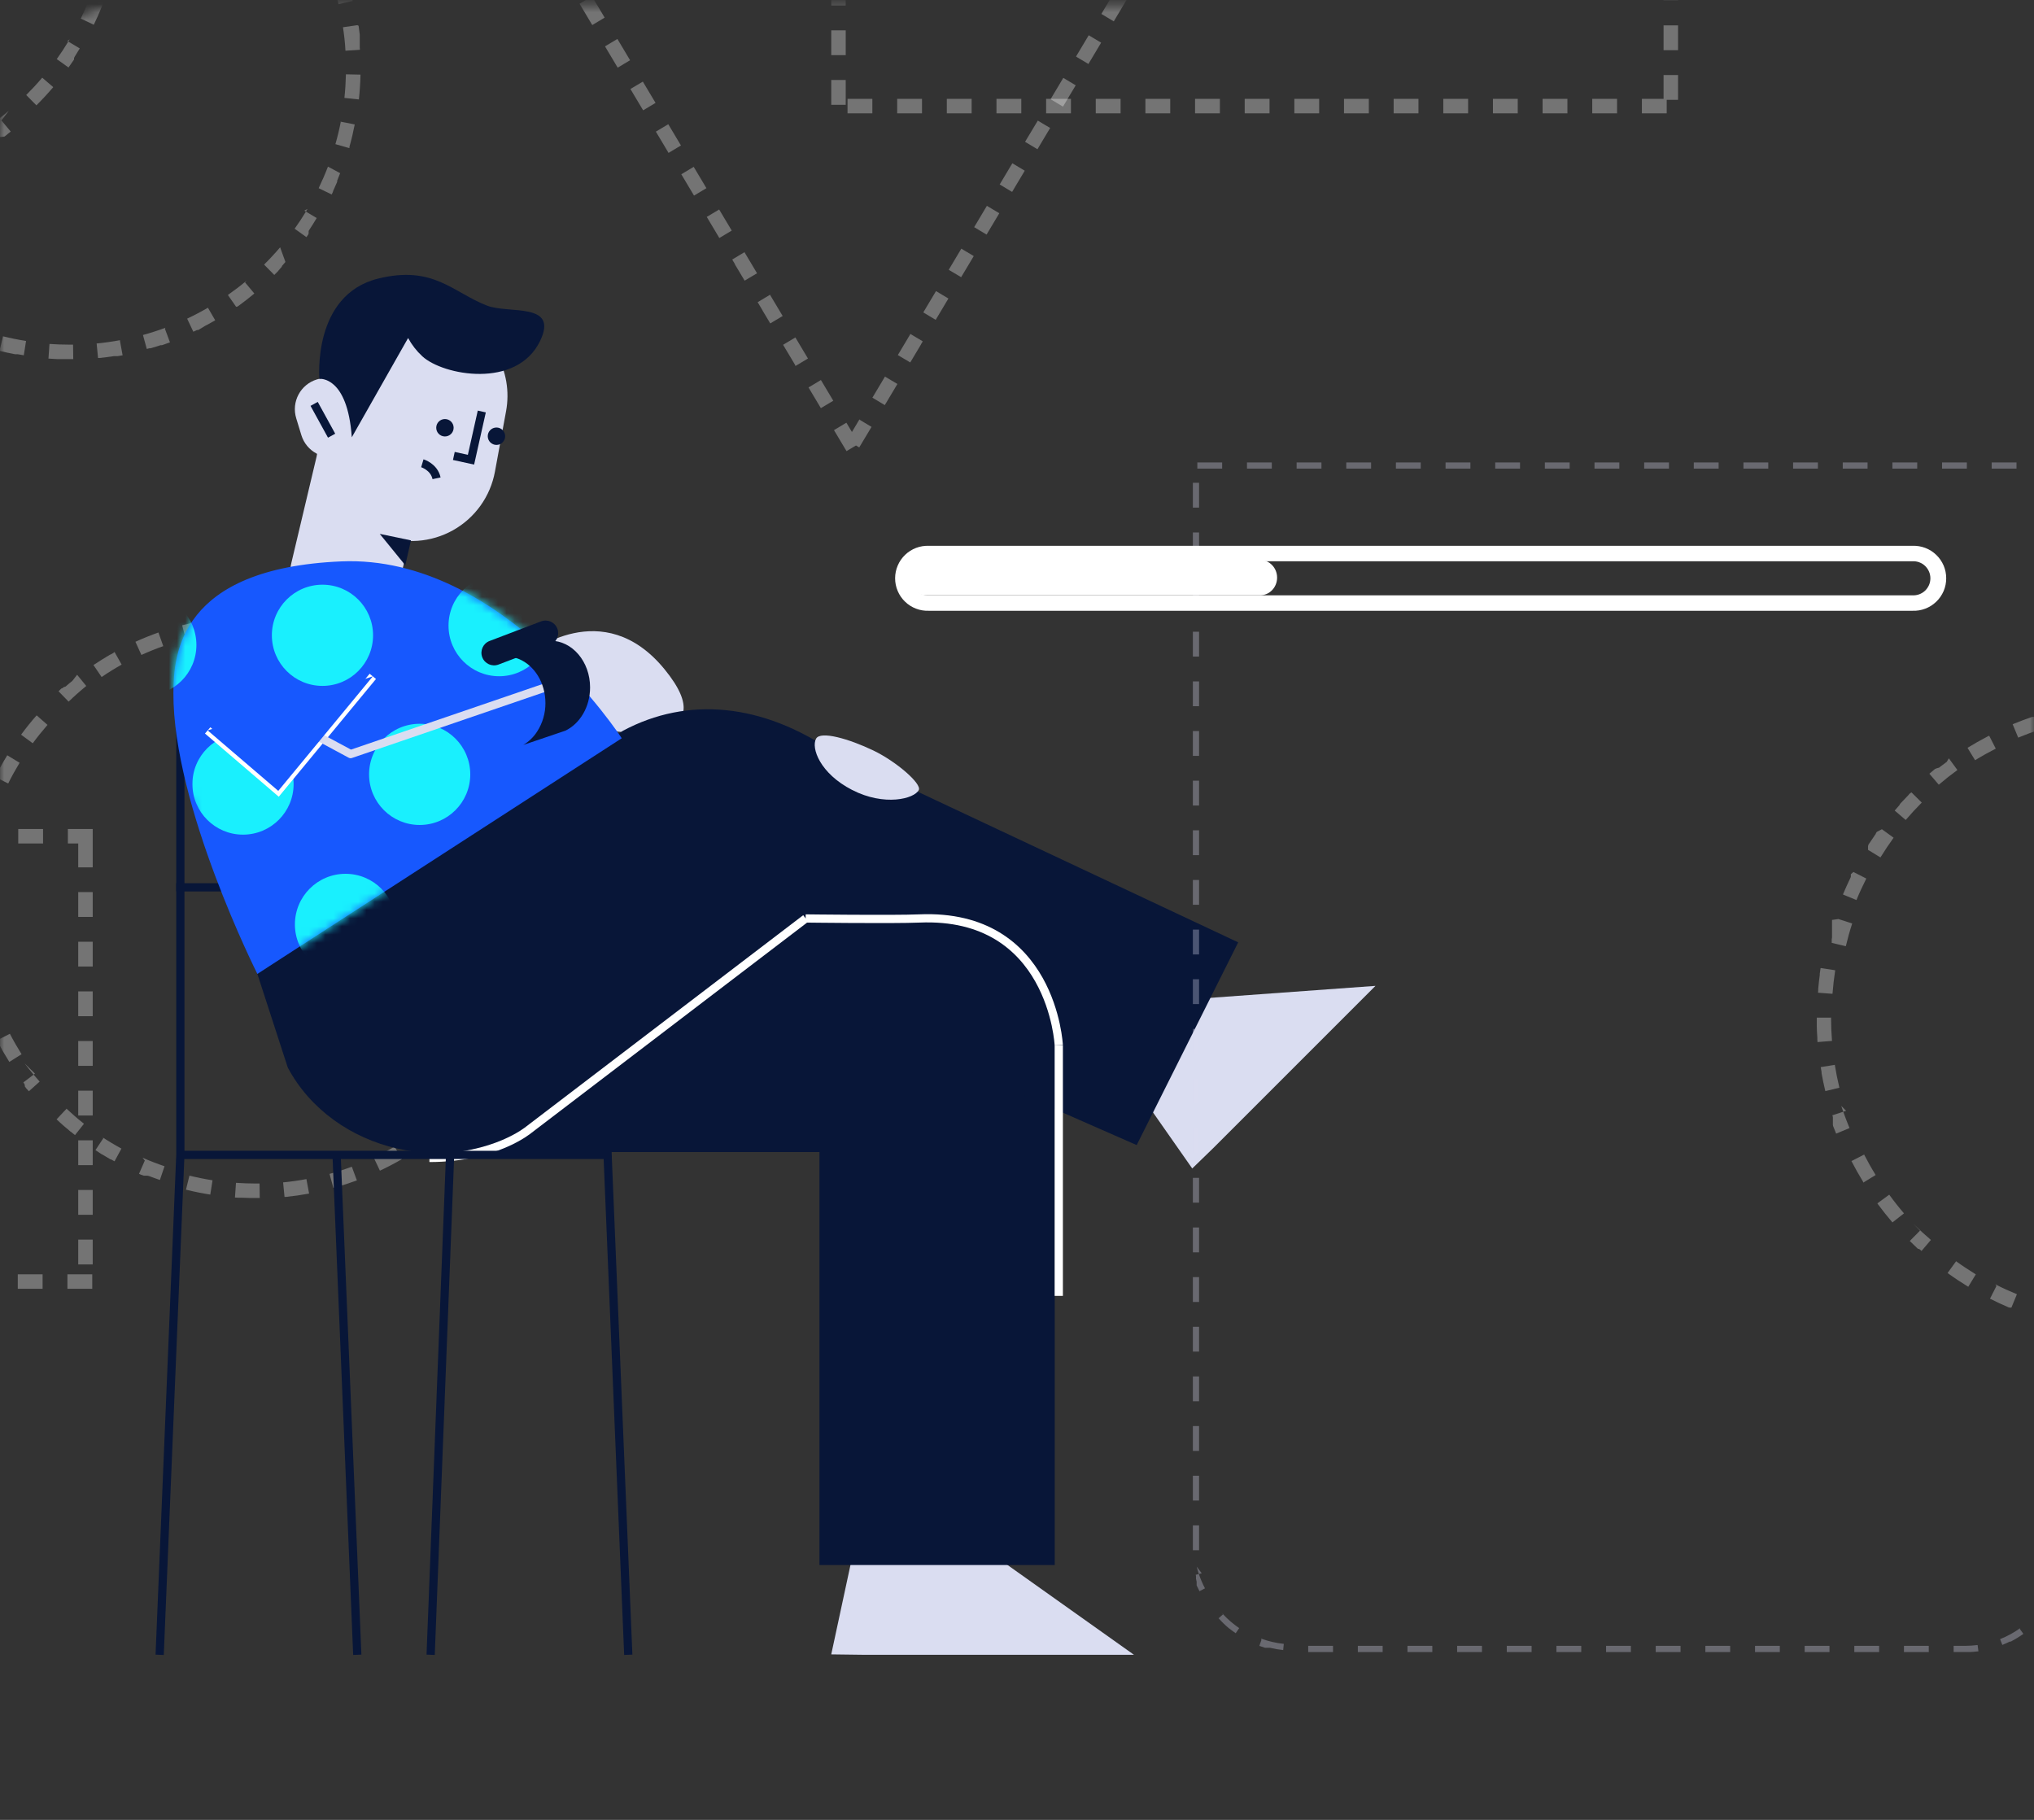 <svg width="247" height="221" viewBox="0 0 247 221" fill="none" xmlns="http://www.w3.org/2000/svg">
<rect x="0" y="0" width="247" height="221" fill="#333333" stroke="none"/>
<mask id="mask0_1039_1635" style="mask-type:alpha" maskUnits="userSpaceOnUse" x="0" y="0" width="247" height="221">
<rect y="0.632" width="247" height="220" rx="16" fill="#1758FE"/>
</mask>
<g mask="url(#mask0_1039_1635)">
<path opacity="0.32" fill-rule="evenodd" clip-rule="evenodd" d="M257.363 85.187H258.958V86.855C258.001 86.855 257.034 86.893 256.081 86.966L255.946 85.207L256.222 85.187H256.858H257.27H257.363ZM252.138 85.792C252.409 85.742 252.68 85.697 252.954 85.654L252.969 85.554L253.24 87.292C252.298 87.44 251.349 87.629 250.422 87.85L250.012 86.139C250.542 86.013 251.078 85.895 251.618 85.792H251.65H251.675H251.706H251.733H251.751H251.781H251.811H251.841H251.869H251.944H251.977H252.002H252.032H252.06H252.092H252.138ZM247.096 87.056H247.081H247.066H247.051H247.033H247.018H247.001H246.983H246.965H246.945H246.928H246.908H246.888H246.867H246.845H246.822H246.802L246.759 87.071H246.739L246.697 87.086C245.92 87.349 245.159 87.637 244.408 87.95L245.081 89.576C245.963 89.209 246.87 88.875 247.777 88.571L247.234 86.9L247.096 87.056ZM241.519 89.365H241.534L241.559 89.347L242.358 90.912C241.504 91.347 240.66 91.819 239.846 92.321L238.927 90.814C239.71 90.332 240.512 89.877 241.333 89.45L241.396 89.417L241.434 89.397L241.459 89.385L241.497 89.365H241.519ZM236.402 92.52C236.151 92.703 235.9 92.891 235.649 93.082L235.593 93.125L235.558 93.153L235.543 93.165L235.508 93.193L235.49 93.208L235.475 93.221H235.46L235.443 93.233H235.428H235.412L235.397 93.246H235.382H235.365H235.35L235.335 93.258H235.317L235.302 93.271H235.287H235.272L235.257 93.283H235.242H235.227H235.211L235.196 93.296H235.181L235.166 93.308H235.154L235.139 93.321H235.124L235.111 93.334H235.096V93.346H235.081H235.066L235.051 93.359H235.036L235.021 93.371H235.006L234.99 93.384H234.975L234.94 93.411L234.925 93.427L234.89 93.457C234.689 93.62 234.491 93.788 234.295 93.959L235.438 95.293C236.164 94.672 236.925 94.072 237.698 93.509L236.661 92.09L236.402 92.52ZM231.815 96.448L231.828 96.436L232.114 96.22L233.37 97.461C232.697 98.139 232.041 98.85 231.421 99.576L230.082 98.433C230.238 98.252 230.396 98.071 230.554 97.893L230.602 97.843L230.63 97.812L230.645 97.797L230.66 97.782V97.77V97.757L230.672 97.745V97.732V97.717L230.687 97.702L230.702 97.687V97.672L230.718 97.657L230.733 97.642L230.748 97.627V97.609L230.763 97.591L230.795 97.556L230.81 97.539L230.843 97.506C231.135 97.189 231.433 96.878 231.735 96.569L231.752 96.554L231.785 96.521L231.8 96.506L231.815 96.491V96.476V96.461V96.448ZM227.919 101.018C227.889 101.058 227.859 101.098 227.831 101.141C227.831 101.154 227.817 101.169 227.804 101.183C227.799 101.187 227.795 101.192 227.791 101.196V101.211V101.224V101.241V101.257L227.778 101.274L227.738 101.329C227.467 101.713 227.203 102.103 226.944 102.5L226.919 102.538L226.882 102.598V102.618V102.636V102.653L226.859 102.691V102.709V102.726L226.846 102.744V102.759V102.774V102.791V102.806V102.822V102.839V102.857V102.872V102.887V102.902V102.917V102.932V102.945V102.96V102.975V102.987V103.002V103.015V103.03V103.043V103.058V103.073V103.085V103.1V103.113V103.131V103.143V103.158V103.176V103.188V103.203L228.354 104.123C228.856 103.309 229.391 102.505 229.951 101.731L228.529 100.699L227.919 101.018ZM224.759 106.177L224.774 106.147L225.073 105.891L226.638 106.69C226.206 107.542 225.801 108.418 225.437 109.3L223.812 108.629V108.612V108.592C223.819 108.579 223.824 108.565 223.829 108.551C224.108 107.883 224.405 107.225 224.719 106.577L224.739 106.537V106.519L224.759 106.479V106.459V106.441V106.424V106.406V106.389V106.371V106.353V106.336V106.318V106.303V106.286V106.268V106.253V106.24V106.225V106.213V106.195V106.177ZM222.473 111.714V111.757V111.78V111.8V111.82V111.84V111.857V111.877V111.893V111.91V111.928V111.943V111.96V111.975V111.996V112.016V112.033V112.051V112.176V112.189V112.209V112.222V112.242V112.254V112.269V112.297V112.315V112.332V112.347V112.365V112.385V112.397V112.415V112.438V112.458V112.478V112.503V112.521V112.546V112.563V112.578V112.679V112.694V112.727V112.742V112.777V112.802V112.827V112.93V112.963V112.995V113.008V113.041V113.056V113.083V113.101V113.128V113.146V113.161V113.189V113.206V113.234V113.252V113.277V113.294V113.314V113.329V113.35V113.367V113.387V113.405V113.425V113.445V113.465V113.485V113.505V113.528V113.551V113.593V113.636V113.656V113.699V113.744V113.767V113.812V113.854C222.465 113.877 222.46 113.899 222.455 113.922V113.968C222.455 113.99 222.455 114.013 222.438 114.035V114.078V114.123V114.146V114.191V114.234V114.254V114.297V114.319V114.339V114.359V114.379V114.4V114.45V114.467V114.482V114.5L224.148 114.907C224.369 113.98 224.628 113.048 224.922 112.144L223.249 111.604L222.473 111.714ZM220.986 118.228C221.016 118.009 221.046 117.791 221.081 117.575L221.124 117.557L222.86 117.826C222.714 118.768 222.604 119.73 222.531 120.685L220.772 120.552C220.775 120.512 220.779 120.473 220.783 120.434C220.79 120.365 220.797 120.296 220.797 120.228V120.215V120.102V120.069C220.848 119.503 220.91 118.941 220.986 118.384V118.351V118.271V118.243V118.228ZM222.382 123.576H222.355L222.355 123.531L222.382 123.576ZM222.355 123.576C222.356 124.521 222.396 125.472 222.47 126.407L220.712 126.545L220.689 126.244V126.224V126.131V126.118V126.088V126.073V126.028L220.679 125.863C220.651 125.449 220.624 125.033 220.624 124.616V124.571V124.556V124.526V124.513V124.485V124.244V124.232V124.219V124.192V124.176V124.164V124.136V123.948V123.93V123.872V123.84V123.82V123.787V123.754V123.719V123.674V123.641V123.609V123.576H222.355ZM222.811 129.313L222.837 129.309L222.805 129.271L222.811 129.313ZM222.811 129.313L221.101 129.585C221.134 129.786 221.167 129.982 221.202 130.183V130.195V130.261V130.283V130.316V130.328C221.332 131.059 221.486 131.785 221.659 132.501L223.367 132.089C223.147 131.176 222.961 130.241 222.811 129.313ZM224.186 134.893L223.837 135.007C223.754 134.77 223.672 134.532 223.593 134.295L224.186 134.893ZM223.837 135.007C224.073 135.675 224.327 136.339 224.598 136.988L222.975 137.666C222.857 137.385 222.744 137.101 222.634 136.817C222.631 136.811 222.628 136.805 222.625 136.799C222.617 136.783 222.609 136.767 222.609 136.752L222.594 136.712V136.689V136.669V136.649L222.578 136.609V136.589V136.569V136.548V136.528V136.511V136.491V136.473V136.455V136.438V136.423V136.405V136.388V136.37V136.352V136.34V136.322V136.305V136.29V136.272V136.257V136.239V136.222V136.209V136.197V136.182V136.164V136.149V136.131V136.116V136.104V136.091V136.074V136.061V136.049V136.028V136.013V135.996V135.981V135.961V135.946V135.93V135.91V135.898V135.885V135.868V135.853V135.832V135.82V135.8V135.777V135.755V135.732V135.694V135.669L222.563 135.629V135.586L222.513 135.438L223.837 135.007ZM226.371 140.206L226.397 140.193L226.356 140.178L226.371 140.206ZM226.371 140.206L224.832 140.997C225.264 141.836 225.726 142.66 226.216 143.461L226.251 143.522V143.542V143.562L226.263 143.579V143.597V143.615L227.771 142.69C227.274 141.888 226.804 141.053 226.371 140.206ZM229.411 145.084L227.992 146.122V146.137V146.152L228.004 146.167V146.184L228.02 146.202C228.59 146.974 229.185 147.723 229.808 148.448L231.212 147.345C230.589 146.622 229.989 145.863 229.426 145.084H229.411ZM231.916 150.701L233.157 149.445L232.365 148.626C233.041 149.299 233.755 149.955 234.481 150.573L233.343 151.912L233.147 151.744L233.114 151.713L233.096 151.698L233.064 151.671H233.046H233.031H233.016H233.001H232.988H232.973H232.958V151.658H232.943H232.928V151.646H232.913H232.9L232.885 151.633H232.87V151.62L232.855 151.605L232.84 151.59L232.825 151.575L232.81 151.56L232.777 151.53L232.76 151.515L232.727 151.485C232.453 151.229 232.182 150.967 231.916 150.701ZM237.535 153.168L236.505 154.592C237.317 155.18 238.156 155.737 239.017 156.263L239.934 154.756C239.12 154.253 238.314 153.723 237.54 153.163L237.535 153.168ZM241.645 157.73L242.441 156.16L242.313 155.969C243.167 156.413 244.044 156.805 244.926 157.167L244.257 158.792H244.242H244.227H244.212H244.195H244.18H244.164H244.149H244.134H244.114H244.094H244.077H244.056L244.016 158.775H243.996H243.976H243.953L243.888 158.75C243.172 158.443 242.469 158.116 241.775 157.767L241.735 157.747H241.715L241.678 157.73H241.66H241.645ZM247.754 158.345L247.216 160.018H247.232H247.249H247.274H247.292H247.307H247.327H247.347H247.365H247.385H247.402H247.422H247.443H247.465H247.485H247.528L247.571 160.033C248.123 160.201 248.681 160.359 249.246 160.508H249.291H249.314H249.337H249.359H249.379H249.399H249.42H249.435H249.465H249.48H249.535H249.55H249.568H249.588H249.608H249.633L250.032 160.606L250.437 158.893C249.507 158.674 248.575 158.416 247.674 158.124L247.754 158.345ZM253.077 161.402L253.346 159.664L253.356 159.549C254.298 159.694 255.258 159.802 256.212 159.873L256.081 161.631C255.73 161.606 255.378 161.576 255.029 161.541H254.984H254.969H254.923H254.908H254.878H254.589H254.562H254.23H254.185H254.17H254.14H254.082C253.738 161.498 253.406 161.453 253.077 161.402ZM261.955 159.971C261.003 160.046 260.036 160.089 259.078 160.091V161.85C259.84 161.85 260.593 161.825 261.339 161.777H261.5L262.088 161.732L261.947 159.973L261.955 159.971ZM264.808 159.624C265.75 159.473 266.7 159.282 267.627 159.056L267.614 159.107L268.029 160.815L267.612 160.915H267.569H267.539H267.446H267.426H267.401C266.64 161.086 265.868 161.237 265.087 161.362L264.808 159.624ZM273.083 157.263C272.204 157.632 271.297 157.968 270.39 158.267L270.94 159.938C271.191 159.858 271.423 159.777 271.664 159.687H271.686H271.711H271.732H271.757H271.772H271.789H271.804H271.822H271.84H271.855H271.87H271.887H271.902H271.92H271.94H271.96H271.98L272.023 159.672C272.397 159.533 272.777 159.39 273.141 159.242H273.161H273.181H273.201H273.221H273.241H273.259H273.276H273.291H273.309L273.6 159.121L272.92 157.501L273.083 157.263ZM278.186 154.631L278.187 154.63L278.177 154.617L278.186 154.631ZM278.186 154.631C277.375 155.133 276.534 155.61 275.675 156.047L276.482 157.609C277.376 157.15 278.24 156.652 279.104 156.125L278.186 154.631ZM282.82 151.229C282.096 151.852 281.34 152.455 280.559 153.02L281.599 154.437C281.915 154.217 282.226 153.972 282.534 153.73L282.667 153.625H282.684L282.702 153.61H282.719L282.737 153.595H282.752L282.767 153.583H282.78H282.795H282.807H282.825L282.845 153.565L282.878 153.54L282.898 153.522L282.93 153.497L282.953 153.48L282.986 153.452L283.488 153.027L283.521 153L283.541 152.982L283.573 152.955L283.591 152.939L283.621 152.914H283.636L282.486 151.583L282.82 151.229ZM284.925 149.267C285.598 148.588 286.251 147.875 286.869 147.147L286.864 147.174L288.206 148.312L288.191 148.33C287.545 149.082 286.874 149.807 286.181 150.505L284.925 149.267ZM290.245 142.492C290.125 142.687 290.004 142.881 289.881 143.075L289.703 142.967L290.245 142.492ZM289.881 143.075L291.21 143.881L290.939 144.321L290.916 144.358V144.376V144.393V144.409V144.426V144.441V144.456V144.469V144.481V144.499L290.903 144.519L290.883 144.554L290.868 144.574L290.846 144.609L290.806 144.667L290.783 144.702L290.768 144.725L290.745 144.76L290.708 144.818L290.685 144.853L290.67 144.873L290.647 144.908L290.632 144.928L290.61 144.961L290.594 144.981V144.999V145.016V145.031V145.044V145.059V145.072V145.087V145.104V145.119V145.137V145.155V145.17L290.582 145.187L290.557 145.225V145.245C290.401 145.471 290.243 145.695 290.082 145.918L288.655 144.888C289.082 144.299 289.489 143.692 289.881 143.075ZM292.763 137.532C292.786 137.476 292.81 137.419 292.833 137.362L292.697 137.505L292.763 137.532ZM292.763 137.532C292.421 138.359 292.051 139.176 291.64 139.98L293.21 140.771C293.544 140.101 293.865 139.415 294.174 138.714L294.189 138.676V138.656V138.638V138.626V138.611V138.593V138.573V138.555V138.535V138.518V138.498C294.189 138.483 294.199 138.467 294.208 138.452L294.208 138.452L294.213 138.442L294.217 138.435L294.325 138.171L292.763 137.532ZM294.591 131.891C294.577 131.951 294.563 132.011 294.549 132.071L294.37 132.029L294.591 131.891ZM294.549 132.071L296.081 132.431C296.048 132.585 296.012 132.731 295.976 132.878L295.976 132.878L295.963 132.933V132.959V132.976V132.996V133.011V133.031V133.046V133.079V133.097V133.109V133.127V133.142V133.162V133.182V133.202V133.222V133.245V133.265L295.95 133.31C295.847 133.707 295.737 134.099 295.621 134.488V134.531V134.551V134.571V134.594L295.609 134.634V134.654V134.672V134.689V134.702V134.732V134.75V134.765V134.782V134.8V134.825V134.848V134.888C295.599 134.917 295.59 134.947 295.58 134.976L295.561 135.039L295.535 135.122C295.528 135.144 295.521 135.167 295.513 135.189L293.838 134.654C294.099 133.811 294.34 132.941 294.549 132.071ZM295.454 126.233L295.455 126.211L295.39 126.229L295.454 126.233ZM295.454 126.233C295.383 127.178 295.276 128.133 295.134 129.067L296.872 129.334C296.872 129.291 296.872 129.253 296.892 129.213V129.186V129.11V129.09V129.07V129.007C296.938 128.696 296.98 128.382 297.015 128.065V128.035V128.002V127.982V127.889V127.874V127.862V127.819V127.806C297.068 127.324 297.113 126.842 297.149 126.354L295.454 126.233ZM297.179 120.313L295.42 120.459C295.501 121.408 295.541 122.375 295.546 123.332H297.304V122.564V122.518V122.418V122.375V122.36V122.348V122.333V122.305V122.275V122.26V122.232V122.22V122.189V122.174V122.144V122.132V122.101V121.973V121.958V121.928V121.916V121.873V121.86V121.845V121.803V121.722V121.581V121.546V121.511V121.466C297.284 121.089 297.259 120.712 297.229 120.343L297.179 120.313ZM294.503 114.789L296.212 114.369L296.287 114.39C296.296 114.428 296.305 114.467 296.315 114.506C296.324 114.545 296.333 114.584 296.342 114.623V114.651V114.663V114.688V114.804V114.827V114.872V114.917C296.523 115.711 296.681 116.512 296.812 117.324L295.076 117.605C294.923 116.663 294.73 115.713 294.503 114.789ZM294.302 108.659L292.682 109.34C293.051 110.222 293.393 111.126 293.687 112.033L295.358 111.48L295.245 111.146L295.232 111.104V111.084V111.063V111.046V111.026V111.008V110.991V110.976V110.955V110.94V110.923V110.905V110.88V110.862L295.219 110.825V110.802L295.204 110.762C294.971 110.101 294.717 109.453 294.451 108.81V108.785V108.757L294.302 108.659ZM290.032 104.238L291.539 103.311L292.484 103.814L292.587 103.98V104V104.02V104.037V104.052V104.067V104.083V104.098V104.115V104.13V104.145V104.163V104.178V104.196V104.213V104.231V104.248L292.609 104.286V104.304V104.321V104.339V104.359V104.379V104.399L292.632 104.439V104.459L292.654 104.5L292.679 104.537V104.555L292.702 104.593V104.613L292.725 104.653L292.76 104.713L292.782 104.753V104.773L292.805 104.814C292.809 104.82 292.814 104.826 292.819 104.832C292.829 104.846 292.84 104.86 292.84 104.874L292.863 104.914V104.934L292.885 104.974V104.994L292.908 105.032L292.931 105.072V105.092L292.953 105.13V105.15V105.17V105.19L292.976 105.228V105.248L292.996 105.286V105.303V105.324V105.341V105.359V105.376V105.394L293.016 105.432V105.449V105.467V105.484V105.502V105.519V105.537V105.552V105.567V105.585V105.6V105.617V105.635V105.65V105.668V105.683V105.698V105.715V105.73V105.748V105.763V105.778V105.793V105.808V105.821V105.836V105.851V105.864V105.881V105.896V105.909V105.926V105.941L291.454 106.75C291.017 105.891 290.534 105.05 290.032 104.238ZM287.967 98.46L286.636 99.611C287.261 100.335 287.866 101.091 288.432 101.859L289.848 100.817C289.718 100.638 289.585 100.463 289.452 100.289L289.437 100.272V100.254V100.239L289.424 100.224V100.209V100.194V100.179V100.166V100.151V100.136V100.124V100.108L289.399 100.078L289.386 100.061V100.043V100.026L289.371 100.008L289.346 99.975L289.331 99.955L289.306 99.923L289.288 99.905L289.261 99.872L289.218 99.82L289.193 99.787L289.178 99.769L289.153 99.739L289.138 99.722L289.112 99.691L289.097 99.674L289.082 99.659V99.644L289.07 99.629V99.616V99.603V99.591H289.057V99.578V99.563L289.045 99.548V99.533V99.518L289.032 99.503L289.017 99.488V99.47V99.455L289.002 99.438V99.423V99.408V99.392L288.974 99.357L288.959 99.34L288.929 99.307L288.914 99.29L288.884 99.254L288.869 99.237L288.854 99.219L288.839 99.202L288.809 99.166L288.793 99.149L288.763 99.116L288.748 99.099L287.967 98.46ZM282.548 95.572L283.681 94.228L283.696 94.238L283.729 94.268L283.747 94.283L283.782 94.313L283.837 94.358L283.908 94.419C284.146 94.623 284.387 94.829 284.616 95.039L284.669 95.084L284.721 95.132L284.754 95.165L284.804 95.213L284.822 95.228L284.857 95.258L284.892 95.288L284.91 95.305L284.942 95.336L284.957 95.351L284.99 95.381L285.043 95.428C285.06 95.443 285.078 95.459 285.093 95.476L285.126 95.506L285.229 95.602C285.457 95.818 285.683 96.034 285.907 96.255L284.671 97.511C283.993 96.828 283.277 96.187 282.548 95.572ZM278.791 90.711L277.881 92.218C278.698 92.721 279.504 93.246 280.28 93.803L281.305 92.374H281.293H281.278H281.262L281.245 92.361L281.225 92.346H281.205L281.172 92.321L281.149 92.306L281.114 92.284L281.056 92.241C280.73 92.006 280.404 91.793 280.073 91.578L280.073 91.578L280.004 91.532L279.944 91.492L279.908 91.47L279.886 91.454L279.851 91.432L279.831 91.419H279.813H279.795L279.78 91.407H279.768H279.753H279.738H279.723H279.708H279.69H279.672H279.657H279.64L279.605 91.384H279.587L279.549 91.362H279.529L279.248 91.188L278.791 90.711ZM272.752 89.631L273.415 88.003L273.417 88.005C273.864 88.186 274.309 88.377 274.746 88.576L274.879 88.636L274.985 88.684L275.05 88.714L275.088 88.731L275.153 88.761C275.492 88.92 275.826 89.081 276.158 89.249L275.369 90.819C274.51 90.384 273.636 89.99 272.752 89.631ZM267.675 86.179L267.275 87.892C268.207 88.108 269.139 88.365 270.039 88.646L270.571 86.97C269.617 86.666 268.647 86.399 267.665 86.172L267.675 86.179ZM261.706 85.33L261.708 85.297L261.703 85.33C261.704 85.33 261.705 85.33 261.706 85.33ZM261.583 87.056L261.706 85.33C262.029 85.353 262.35 85.378 262.671 85.41H262.703H262.934C263.53 85.471 264.115 85.546 264.693 85.632L264.442 87.37C263.5 87.229 262.537 87.124 261.583 87.056Z" fill="white"/>
<path opacity="0.32" fill-rule="evenodd" clip-rule="evenodd" d="M102.702 -50.238H100.943V-48.479V-47.562H102.702V-50.238ZM104.296 -50.238H107.311V-48.479H104.296V-50.238ZM113.34 -50.238H110.325V-48.479H113.34V-50.238ZM116.354 -50.238H119.369V-48.479H116.354V-50.238ZM125.398 -50.238H122.383V-48.479H125.398V-50.238ZM128.412 -50.238H131.427V-48.479H128.412V-50.238ZM137.455 -50.238H134.441V-48.479H137.455V-50.238ZM140.47 -50.238H143.484V-48.479H140.47V-50.238ZM149.513 -50.238H146.499V-48.479H149.513V-50.238ZM152.528 -50.238H155.542V-48.479H152.528V-50.238ZM161.571 -50.238H158.557V-48.479H161.571V-50.238ZM164.586 -50.238H167.6V-48.479H164.586V-50.238ZM173.629 -50.238H170.614V-48.479H173.629V-50.238ZM176.643 -50.238H179.658V-48.479H176.643V-50.238ZM185.687 -50.238H182.672V-48.479H185.687V-50.238ZM188.701 -50.238H191.716V-48.479H188.701V-50.238ZM194.73 -50.238H197.745V-48.479H194.73V-50.238ZM100.943 -44.548H102.701V-41.533H100.943V-44.548ZM102.701 -38.519H100.943V-35.505H102.701V-38.519ZM100.943 -32.49H102.701V-29.476H100.943V-32.49ZM102.701 -26.461H100.943V-23.447H102.701V-26.461ZM100.943 -20.432H102.701V-17.418H100.943V-20.432ZM102.701 -14.403H100.943V-11.389H102.701V-14.403ZM100.943 -8.374H102.701V-5.36H100.943V-8.374ZM102.701 -2.345H100.943V0.669H102.701V-2.345ZM100.943 3.684H102.701V6.698H100.943V3.684ZM102.701 9.712H100.943V12.727H102.701V9.712ZM102.92 12.004H105.934V13.762H102.92V12.004ZM111.963 12.004H108.949V13.762H111.963V12.004ZM114.978 12.004H117.992V13.762H114.978V12.004ZM124.021 12.004H121.007V13.762H124.021V12.004ZM127.036 12.004H130.05V13.762H127.036V12.004ZM136.079 12.004H133.064V13.762H136.079V12.004ZM139.093 12.004H142.108V13.762H139.093V12.004ZM148.137 12.004H145.122V13.762H148.137V12.004ZM151.151 12.004H154.166V13.762H151.151V12.004ZM160.194 12.004H157.18V13.762H160.194V12.004ZM163.209 12.004H166.224V13.762H163.209V12.004ZM172.252 12.004H169.238V13.762H172.252V12.004ZM175.267 12.004H178.281V13.762H175.267V12.004ZM184.31 12.004H181.296V13.762H184.31V12.004ZM187.325 12.004H190.339V13.762H187.325V12.004ZM196.368 12.004H193.354V13.762H196.368V12.004ZM202.015 9.11H203.774V12.124H202.397V13.762H199.383V12.004H202.015V9.11ZM203.774 3.081H202.015V6.095H203.774V3.081ZM202.015 -2.948H203.774V0.066H202.015V-2.948ZM203.774 -8.977H202.015V-5.963H203.774V-8.977ZM202.015 -15.006H203.774V-11.992H202.015V-15.006ZM203.774 -21.035H202.015V-18.021H203.774V-21.035ZM202.015 -27.064H203.774V-24.049H202.015V-27.064ZM203.774 -33.093H202.015V-30.078H203.774V-33.093ZM202.015 -39.122H203.774V-36.107H202.015V-39.122ZM203.774 -45.151H202.015V-42.136H203.774V-45.151ZM200.759 -50.238H203.774V-48.165H202.015V-48.479H200.759V-50.238Z" fill="white"/>
<path opacity="0.32" fill-rule="evenodd" clip-rule="evenodd" d="M77.809 -2.169H74.795V-0.411H77.809V-2.169ZM80.824 -2.169H83.838V-0.411H80.824V-2.169ZM89.867 -2.169H86.853V-0.411H89.867V-2.169ZM92.881 -2.169H95.896V-0.411H92.881V-2.169ZM101.925 -2.169H98.91V-0.411H101.925V-2.169ZM104.939 -2.169H107.954V-0.411H104.939V-2.169ZM113.983 -2.169H110.968V-0.411H113.983V-2.169ZM116.997 -2.169H120.012V-0.411H116.997V-2.169ZM126.041 -2.169H123.026V-0.411H126.041V-2.169ZM129.055 -2.169H132.069V-0.411H129.055V-2.169ZM135.084 -2.169H138.096L137.046 -0.411H136.099L136.797 0.006L135.252 2.593L133.745 1.692L135.084 -0.552V-2.169ZM68.809 -2.169H71.78V-0.411H69.859L68.809 -2.169ZM71.886 -0.446L71.884 -0.445L71.883 -0.446H71.886ZM71.884 -0.445L73.428 2.141L71.921 3.043L70.379 0.453L71.884 -0.445ZM73.468 5.63L74.976 4.731L74.973 4.726L76.515 7.314L75.008 8.215L74.139 6.756L73.468 5.63ZM78.063 9.909L76.556 10.808L78.1 13.398L79.608 12.496L78.063 9.909ZM81.152 15.084L81.153 15.083L81.148 15.076L81.152 15.084ZM81.152 15.084L79.645 15.985L80.814 17.942L81.185 18.568L82.692 17.666L81.152 15.084ZM84.242 20.261L84.241 20.262L84.24 20.261H84.242ZM84.241 20.262L85.785 22.851L84.278 23.753L82.735 21.163L84.241 20.262ZM87.331 25.439L87.332 25.438L87.315 25.413L87.331 25.439ZM87.331 25.439L85.825 26.34L87.204 28.651L87.353 28.902L88.86 28.003L87.331 25.439ZM90.422 30.615L90.406 30.625L90.387 30.593L90.422 30.615ZM90.406 30.625L91.932 33.183L90.425 34.082L89.269 32.148L89.254 32.123V32.108V32.087L89.237 32.055L88.915 31.517L90.406 30.625ZM93.506 35.796L93.512 35.792L93.499 35.785L93.506 35.796ZM93.506 35.796L92.005 36.694L92.615 37.717V37.732L92.635 37.767L93.537 39.274L95.044 38.375L93.506 35.796ZM96.602 40.97L96.587 40.979L96.569 40.95L96.602 40.97ZM96.587 40.979L98.114 43.537L96.607 44.439L96.557 44.356V44.341V44.321L95.095 41.872L96.587 40.979ZM99.689 46.149L99.692 46.147L99.646 46.077L99.689 46.149ZM99.689 46.149L98.184 47.049L98.388 47.393L98.408 47.428L99.684 49.566L101.191 48.664L99.689 46.149ZM104.394 50.883L104.353 50.952L104.329 50.938L104.394 50.883ZM104.353 50.952L105.836 51.84L105.721 52.035L105.698 52.073L104.341 54.334L103.947 54.098L102.797 54.784L101.968 53.395L101.274 52.234L102.781 51.332L103.455 52.46L104.353 50.952ZM107.469 45.73L107.484 45.705L107.469 45.73L107.469 45.73ZM107.469 45.73L105.939 48.293L107.446 49.194L107.597 48.943L108.976 46.632L107.469 45.73ZM110.574 40.528L110.557 40.556L110.549 40.55L110.574 40.528ZM110.557 40.556L112.056 41.452C112.056 41.452 111.97 41.593 111.842 41.812V41.829L110.536 44.017L109.029 43.118L110.557 40.556ZM112.119 37.94L113.664 35.35L115.171 36.252L113.626 38.84L112.119 37.94ZM116.754 30.173L115.209 32.763L116.716 33.662L117.655 32.09L118.248 31.098L116.741 30.196L116.754 30.173ZM118.298 27.586L119.843 24.996L121.35 25.898L119.805 28.488L118.298 27.586ZM122.943 19.811L121.398 22.401L122.906 23.303L123.541 22.238L124.443 20.73L122.936 19.829L122.943 19.811ZM126.027 14.647L126.033 14.636L126.018 14.641L126.027 14.647ZM126.027 14.647L124.478 17.221L125.985 18.123L126.488 17.276L127.525 15.541L126.027 14.647ZM129.12 9.459L127.578 12.046L129.085 12.948L130.63 10.358L129.123 9.459H129.12ZM130.665 6.869L132.21 4.282L133.717 5.181L132.873 6.598L132.172 7.771L130.665 6.869Z" fill="white"/>
<path opacity="0.32" fill-rule="evenodd" clip-rule="evenodd" d="M-55.802 100.671H-54.043V102.932H-55.802V102.429V100.671ZM-49.032 100.671H-52.046V102.43H-49.032V100.671ZM-46.017 100.671H-43.003V102.43H-46.017V100.671ZM-36.974 100.671H-39.988V102.43H-36.974V100.671ZM-33.959 100.671H-30.945V102.43H-33.959V100.671ZM-24.916 100.671H-27.93V102.43H-24.916V100.671ZM-21.901 100.671H-18.887V102.43H-21.901V100.671ZM-12.858 100.671H-15.872V102.43H-12.858V100.671ZM-9.844 100.671H-6.829V102.43H-9.844V100.671ZM-0.8 100.671H-3.815V102.43H-0.8V100.671ZM2.214 100.671H5.229V102.43H2.214V100.671ZM8.243 100.671H11.258V105.331H9.499V102.43H8.243V100.671ZM-54.043 105.946H-55.802V108.961H-54.043V105.946ZM-55.802 111.975H-54.043V114.99H-55.802V111.975ZM-54.043 118.004H-55.802V121.019H-54.043V118.004ZM-55.802 124.033H-54.043V127.047H-55.802V124.033ZM-54.043 130.062H-55.802V133.077H-54.043V130.062ZM-55.802 136.091H-54.043V139.105H-55.802V136.091ZM-54.043 142.12H-55.802V145.134H-54.043V142.12ZM-55.802 148.149H-54.043V151.163H-55.802V148.149ZM-54.043 154.178H-55.802V156.506H-54.043V154.178ZM-52.101 154.748H-49.087V156.506H-52.101V154.748ZM-43.058 154.748H-46.072V156.506H-43.058V154.748ZM-40.044 154.748H-37.029V156.506H-40.044V154.748ZM-31 154.748H-34.015V156.506H-31V154.748ZM-27.986 154.748H-24.971V156.506H-27.986V154.748ZM-18.942 154.748H-21.957V156.506H-18.942V154.748ZM-15.928 154.748H-12.913V156.506H-15.928V154.748ZM-6.885 154.748H-9.899V156.506H-6.885V154.748ZM-3.87 154.748H-0.856V156.506H-3.87V154.748ZM5.173 154.748H2.159V156.506H5.173V154.748ZM8.188 154.748H11.202V156.506H8.188V154.748ZM11.258 150.535H9.499V153.55H11.258V150.535ZM9.499 144.506H11.258V147.521H9.499V144.506ZM11.258 138.477H9.499V141.492H11.258V138.477ZM9.499 132.448H11.258V135.463H9.499V132.448ZM11.258 126.419H9.499V129.434H11.258V126.419ZM9.499 120.391H11.258V123.405H9.499V120.391ZM11.258 114.362H9.499V117.376H11.258V114.362ZM9.499 108.333H11.258V111.347H9.499V108.333Z" fill="white"/>
<path opacity="0.32" fill-rule="evenodd" clip-rule="evenodd" d="M-20.455 -47.666H-21.474C-22.143 -47.648 -22.808 -47.61 -23.466 -47.553L-23.318 -45.794C-22.374 -45.874 -21.409 -45.915 -20.455 -45.915V-47.666ZM-26.456 -47.163C-26.687 -47.123 -26.916 -47.083 -27.147 -47.038H-27.187H-27.214H-27.436H-27.456H-27.503H-27.546H-27.571L-27.639 -47.025H-27.664L-27.722 -47.013C-28.285 -46.894 -28.84 -46.761 -29.392 -46.621L-28.948 -44.92C-28.028 -45.171 -27.086 -45.362 -26.149 -45.523L-26.446 -47.256L-26.456 -47.163ZM-32.615 -45.523L-32.281 -45.644L-32.05 -46.023L-31.462 -44.365C-32.359 -44.046 -33.251 -43.687 -34.117 -43.292L-34.846 -44.892C-34.386 -45.101 -33.922 -45.302 -33.452 -45.49L-33.409 -45.508H-33.396L-33.359 -45.523H-33.344H-33.329H-33.301H-33.218H-33.153H-33.13H-33.09H-33.065H-33.025H-33.002H-32.987H-32.964H-32.924H-32.912H-32.889H-32.766H-32.741H-32.681H-32.648H-32.615ZM-37.763 -43.149L-38.092 -42.963L-38.132 -42.941H-38.144H-38.162H-38.177C-38.87 -42.535 -39.548 -42.107 -40.209 -41.657L-39.219 -40.202C-38.433 -40.74 -37.614 -41.247 -36.785 -41.709L-37.647 -43.242L-37.763 -43.149ZM-42.759 -39.745L-42.741 -39.76L-42.206 -40.453L-41.096 -39.089C-41.835 -38.489 -42.556 -37.851 -43.241 -37.19L-44.462 -38.446H-44.45H-44.437L-44.425 -38.459H-44.409L-44.394 -38.474L-44.382 -38.486H-44.367L-44.352 -38.502L-44.334 -38.517H-44.319L-44.304 -38.532L-44.286 -38.547L-44.254 -38.577L-44.236 -38.592L-44.218 -38.607L-44.186 -38.64L-44.171 -38.655L-44.156 -38.67L-44.103 -38.718L-44.085 -38.733L-44.068 -38.748L-44.035 -38.778L-44.017 -38.793L-44 -38.808L-43.95 -38.856H-43.935L-43.92 -38.871L-43.887 -38.901L-43.872 -38.916L-43.857 -38.931L-43.842 -38.946L-43.824 -38.961L-43.809 -38.976L-43.797 -38.989H-43.781L-43.769 -39.002L-43.754 -39.017L-43.739 -39.029V-39.042H-43.726L-43.711 -39.054H-43.699H-43.686H-43.671L-43.656 -39.067H-43.641L-43.626 -39.082L-43.608 -39.097L-43.58 -39.122L-43.563 -39.14L-43.545 -39.157C-43.362 -39.318 -43.178 -39.474 -42.993 -39.63L-42.942 -39.672L-42.925 -39.687L-42.907 -39.702H-42.892H-42.88H-42.867H-42.855H-42.839H-42.824H-42.809L-42.777 -39.73L-42.759 -39.745ZM-47.075 -35.58L-47.09 -35.565L-47.102 -35.55L-47.122 -35.532H-47.135L-47.148 -35.517V-35.505V-35.492V-35.48V-35.467L-47.16 -35.452L-47.175 -35.437L-47.218 -35.387L-47.233 -35.367C-47.611 -34.919 -47.981 -34.462 -48.341 -33.995L-48.353 -33.977V-33.962V-33.95V-33.937V-33.925V-33.91L-48.366 -33.895L-48.378 -33.879L-48.391 -33.864L-48.672 -33.487L-47.253 -32.447C-46.69 -33.214 -46.087 -33.955 -45.462 -34.681L-46.786 -35.839L-47.075 -35.58ZM-51.33 -29.541C-51.106 -29.938 -50.878 -30.332 -50.639 -30.722L-50.544 -30.87L-49.036 -29.953C-49.531 -29.134 -49.999 -28.29 -50.423 -27.441L-51.996 -28.225C-51.802 -28.617 -51.599 -29.004 -51.39 -29.386L-51.375 -29.413V-29.436V-29.448L-51.363 -29.471L-51.33 -29.529V-29.541ZM-53.33 -25.333C-53.505 -24.886 -53.674 -24.437 -53.832 -23.98V-23.952V-23.881V-23.869V-23.856V-23.844V-23.829L-53.847 -23.791V-23.779C-53.985 -23.377 -54.113 -22.97 -54.236 -22.56L-52.553 -22.058C-52.279 -22.967 -51.963 -23.877 -51.614 -24.761L-53.249 -25.409L-53.33 -25.333ZM-55.058 -19.506V-19.556L-54.915 -19.805L-53.194 -19.445C-53.387 -18.516 -53.543 -17.566 -53.656 -16.619L-55.402 -16.83C-55.309 -17.599 -55.196 -18.337 -55.058 -19.091V-19.136V-19.181V-19.224V-19.244V-19.274V-19.307V-19.327V-19.357V-19.385V-19.423V-19.455V-19.488V-19.506ZM-55.779 -13.577V-13.492V-13.426V-13.409V-13.391C-55.779 -13.245 -55.783 -13.097 -55.787 -12.95C-55.79 -12.832 -55.793 -12.715 -55.794 -12.597V-12.557V-12.537V-12.479V-12.462V-12.444V-12.422V-12.324V-12.309V-12.113V-12.088V-12.075V-12.075C-55.794 -11.781 -55.794 -11.487 -55.776 -11.193V-11.166V-11.153V-11.14V-11.115V-11.057C-55.776 -10.904 -55.776 -10.751 -55.756 -10.598L-53.998 -10.683C-54.026 -11.233 -54.038 -11.791 -54.038 -12.344V-12.344C-54.038 -12.746 -54.038 -13.15 -54.018 -13.552L-55.776 -13.612L-55.779 -13.577ZM-53.812 -7.79L-53.744 -7.799L-53.827 -7.897L-53.812 -7.79ZM-53.812 -7.79L-55.487 -7.566C-55.44 -7.221 -55.389 -6.877 -55.334 -6.536V-6.503V-6.473V-6.418V-6.377V-6.365V-6.337V-6.325C-55.281 -6.021 -55.224 -5.72 -55.166 -5.418L-55.166 -5.418V-5.405V-5.393V-5.38V-5.353V-5.3V-5.28C-55.126 -5.084 -55.085 -4.89 -55.04 -4.697L-53.325 -5.079C-53.523 -5.971 -53.686 -6.881 -53.812 -7.79ZM-52.501 -2.215L-52.531 -2.206L-52.553 -2.275L-52.501 -2.215ZM-52.531 -2.206C-52.25 -1.322 -51.931 -0.442 -51.579 0.415L-53.204 1.086L-53.237 1.005C-53.278 0.903 -53.318 0.805 -53.357 0.704V0.661V0.633C-53.657 -0.128 -53.931 -0.902 -54.179 -1.688L-52.531 -2.206ZM-50.343 3.086L-50.323 3.075L-50.413 2.952C-50.39 2.997 -50.367 3.041 -50.343 3.086ZM-50.343 3.086L-51.895 3.874C-51.826 4.006 -51.756 4.137 -51.686 4.268C-51.63 4.372 -51.575 4.475 -51.521 4.577L-51.496 4.625V4.638V4.653L-51.463 4.713C-51.149 5.276 -50.823 5.831 -50.478 6.374L-48.991 5.437C-49.467 4.675 -49.925 3.885 -50.343 3.086ZM-47.273 7.916L-47.49 8.08C-47.738 7.774 -47.98 7.465 -48.213 7.152L-47.273 7.916ZM-47.49 8.08C-47.134 8.517 -46.765 8.946 -46.391 9.363L-47.698 10.539L-47.879 10.338L-47.894 10.318L-47.936 10.267L-47.951 10.25L-47.964 10.232L-47.979 10.217L-47.992 10.202H-48.004V10.19V10.177V10.164V10.152V10.139V10.127V10.114V10.102L-48.017 10.086L-48.029 10.074V10.061L-48.042 10.046L-48.054 10.034L-48.067 10.019L-48.08 10.006L-48.092 9.991L-48.105 9.976L-48.117 9.963L-48.13 9.948L-48.142 9.933L-48.155 9.918L-48.167 9.903L-48.18 9.888L-48.193 9.873L-48.205 9.855L-48.218 9.84L-48.23 9.825L-48.245 9.81V9.793V9.778V9.762V9.745L-48.258 9.727L-48.27 9.71L-48.283 9.695L-48.295 9.677L-48.323 9.642L-48.338 9.627L-48.351 9.609L-48.363 9.594L-48.378 9.579L-48.391 9.564L-48.404 9.546L-48.416 9.531L-48.429 9.514L-48.441 9.499L-48.454 9.481V9.466V9.448L-48.466 9.433L-48.479 9.418L-48.491 9.403L-48.504 9.388L-48.517 9.373V9.358V9.343V9.328V9.313L-48.529 9.3L-48.542 9.288L-48.554 9.273L-48.567 9.258V9.245V9.23V9.217L-48.579 9.202V9.19L-48.592 9.175L-48.605 9.162L-48.617 9.15V9.134V9.122V9.109V9.097V9.084L-48.63 9.072H-48.642V9.057V9.042L-48.655 9.024L-48.677 8.994V8.976L-47.49 8.08ZM-44.653 13.457L-43.447 12.174L-43.819 11.767C-43.126 12.42 -42.405 13.048 -41.651 13.638L-42.741 15.018C-42.86 14.93 -42.964 14.844 -43.07 14.756L-43.136 14.701L-43.153 14.686L-43.201 14.646L-43.216 14.633L-43.231 14.621H-43.244H-43.256V14.608H-43.269H-43.281L-43.297 14.595L-43.309 14.583H-43.322H-43.337H-43.349H-43.362L-43.377 14.57V14.558H-43.392L-43.407 14.545H-43.422H-43.437L-43.45 14.533L-43.465 14.52L-43.48 14.508L-43.498 14.495L-43.513 14.482L-43.528 14.47L-43.543 14.455L-43.558 14.442L-43.573 14.43V14.417L-43.588 14.405L-43.605 14.392L-43.623 14.38L-43.638 14.367L-43.653 14.352L-43.668 14.337L-43.686 14.322L-43.701 14.309L-43.716 14.297L-43.734 14.281L-43.751 14.266L-43.766 14.251L-43.781 14.236L-43.799 14.224L-43.816 14.209L-43.834 14.194L-43.852 14.178L-43.869 14.163L-43.922 14.116L-43.94 14.101L-43.957 14.086L-43.992 14.053L-44.01 14.038L-44.028 14.023L-44.098 13.96L-44.653 13.457ZM-38.961 15.713L-39.93 17.18C-39.636 17.374 -39.343 17.562 -39.046 17.746C-38.694 17.974 -38.335 18.176 -37.974 18.379L-37.868 18.439H-37.853L-37.818 18.459H-37.805L-37.511 18.62L-36.67 17.078C-37.504 16.623 -38.33 16.125 -39.124 15.6L-38.961 15.713ZM-33.937 18.452L-33.937 18.451L-33.979 18.434L-33.937 18.452ZM-33.937 18.452L-34.642 20.062L-34.17 20.265C-33.417 20.582 -32.652 20.871 -31.877 21.134L-31.309 19.471C-32.196 19.17 -33.079 18.827 -33.937 18.452ZM-28.521 20.293L-28.94 21.994C-28.247 22.164 -27.544 22.315 -26.835 22.446H-26.792H-26.767H-26.652L-25.986 22.556L-25.715 20.818C-26.654 20.672 -27.599 20.481 -28.521 20.255V20.293ZM-22.992 22.938L-22.869 21.18V21.149C-22.07 21.207 -21.258 21.235 -20.454 21.235H-20.002L-19.98 22.993H-22.027C-22.349 22.978 -22.673 22.961 -22.992 22.938ZM-14.305 20.705C-15.239 20.878 -16.194 21.011 -17.141 21.104L-16.97 22.863H-16.865H-16.804C-16.219 22.802 -15.636 22.727 -15.061 22.639H-15.036H-14.991H-14.953H-14.923H-14.717H-14.692H-14.649H-14.581C-14.383 22.606 -14.184 22.571 -13.988 22.534L-14.307 20.805L-14.305 20.705ZM-11.517 20.064C-10.6 19.811 -9.683 19.517 -8.791 19.185L-8.181 20.835C-9.118 21.184 -10.075 21.492 -11.049 21.76L-11.517 20.064ZM-3.616 16.746C-4.44 17.226 -5.292 17.673 -6.151 18.077L-5.397 19.667C-5.161 19.557 -4.927 19.444 -4.696 19.328L-4.669 19.316H-4.636H-4.618L-4.596 19.303H-4.583C-4.037 19.027 -3.501 18.736 -2.976 18.431H-2.96L-2.935 18.419L-2.895 18.396L-3.777 16.874L-3.616 16.746ZM-1.205 15.206C-0.436 14.658 0.34 14.073 1.071 13.463L0.172 14.623L1.3 15.972C1.079 16.156 0.858 16.337 0.637 16.515L0.619 16.53H0.599L0.569 16.555L0.551 16.57L0.536 16.582L0.521 16.595H0.509H0.496H0.484H0.471H0.456H0.441H0.428L0.416 16.608H0.403H0.388H0.373H0.358H0.343H0.33H0.318L0.303 16.62H0.29H0.278H0.265H0.25H0.235H0.222L0.21 16.633H0.197H0.182H0.17H0.157H0.142H0.127H0.114H0.102H0.089H0.074H0.062H0.049H0.036H0.024H0.011H-0.001H-0.014H-0.029H-0.044H-0.057H-0.069H-0.082H-0.094H-0.107H-0.122H-0.137L-0.155 16.645H-0.17H-0.185H-0.2L-1.205 15.206ZM5.128 9.433C4.513 10.159 3.857 10.865 3.182 11.536L4.42 12.792C5.133 12.083 5.816 11.347 6.467 10.581L5.128 9.433ZM8.291 5.048C8.346 4.958 8.4 4.867 8.454 4.776L8.18 4.982L8.291 5.048ZM8.291 5.048C7.853 5.773 7.387 6.487 6.892 7.175L8.321 8.197C8.535 7.901 8.741 7.599 8.944 7.296L8.982 7.243V7.223L8.994 7.205V7.185V7.17V7.157V7.145V7.132V7.12V7.105V7.09V7.074V7.059V7.044V7.029L9.007 7.012L9.032 6.976V6.959V6.941L9.07 6.884C9.281 6.549 9.487 6.214 9.688 5.879L8.291 5.048ZM10.941 -0.376C10.602 0.513 10.22 1.397 9.808 2.254L11.391 3.007C11.736 2.294 12.056 1.568 12.353 0.83L12.368 0.794V0.772L12.388 0.719L12.425 0.626L12.425 0.625C12.468 0.516 12.51 0.409 12.551 0.299L10.949 -0.364L10.941 -0.376ZM12.471 -5.687C12.484 -5.751 12.496 -5.814 12.509 -5.878L12.383 -5.704L12.471 -5.687ZM12.471 -5.687C12.297 -4.816 12.086 -3.944 11.843 -3.092L13.534 -2.609C13.534 -2.641 13.546 -2.673 13.557 -2.704C13.563 -2.719 13.569 -2.735 13.574 -2.75L13.591 -2.813V-2.841V-2.853V-2.876V-2.888V-2.996V-3.029V-3.049V-3.094L13.606 -3.15C13.797 -3.881 13.965 -4.621 14.109 -5.368L12.471 -5.687ZM13.119 -11.567C13.096 -10.613 13.036 -9.651 12.933 -8.709L14.691 -8.52C14.8 -9.513 14.865 -10.518 14.885 -11.535L13.127 -11.572L13.119 -11.567ZM12.762 -17.287L14.503 -17.538L14.641 -17.503V-17.486V-17.466V-17.445V-17.335V-17.305V-17.267V-17.227V-17.194V-17.018V-16.988V-16.956V-16.943V-16.91V-16.89V-16.835V-16.792V-16.709C14.708 -16.175 14.763 -15.637 14.805 -15.094V-15.024V-14.966V-14.934V-14.79V-14.765V-14.753L14.82 -14.547L13.061 -14.439C13.014 -15.391 12.903 -16.348 12.762 -17.287ZM13.114 -23.399L11.444 -22.849C11.743 -21.945 12.004 -21.02 12.222 -20.086L13.936 -20.493C13.795 -21.08 13.641 -21.666 13.473 -22.251V-22.264L13.456 -22.316L13.443 -22.354V-22.367V-22.392V-22.404V-22.429V-22.442V-22.482V-22.495V-22.507C13.438 -22.529 13.431 -22.551 13.423 -22.573V-22.585C13.355 -22.801 13.287 -23.015 13.217 -23.228L13.114 -23.399ZM9.195 -28.097L10.745 -28.926L10.901 -28.594C11.077 -28.259 11.248 -27.924 11.416 -27.589L11.448 -27.526C11.45 -27.523 11.452 -27.52 11.454 -27.517L11.46 -27.508C11.472 -27.49 11.484 -27.472 11.484 -27.453L11.514 -27.391C11.521 -27.373 11.53 -27.355 11.539 -27.338L11.564 -27.288C11.574 -27.272 11.582 -27.255 11.589 -27.238L11.614 -27.185L11.645 -27.122L11.67 -27.069L11.687 -27.026C11.695 -27.005 11.704 -26.984 11.715 -26.964C11.72 -26.952 11.726 -26.941 11.733 -26.931C11.744 -26.913 11.755 -26.895 11.755 -26.878C11.855 -26.654 11.954 -26.43 12.049 -26.208L10.434 -25.517C10.059 -26.388 9.642 -27.258 9.195 -28.097ZM7.479 -33.977L6.09 -32.9C6.676 -32.146 7.233 -31.362 7.751 -30.563L9.223 -31.513C8.675 -32.35 8.093 -33.169 7.477 -33.97L7.479 -33.977ZM2.209 -37.105L3.395 -38.404L4.041 -37.673L4.056 -37.66H4.068H4.081L4.093 -37.648H4.106H4.118V-37.635V-37.622L4.131 -37.61H4.144L4.156 -37.597H4.169H4.181H4.194L4.206 -37.585L4.219 -37.572V-37.56L4.231 -37.547H4.244H4.257H4.269H4.284L4.299 -37.535L4.312 -37.522L4.327 -37.507L4.339 -37.494L4.352 -37.482L4.365 -37.467H4.377L4.392 -37.452H4.407L4.422 -37.437L4.437 -37.422L4.453 -37.406L4.468 -37.391L4.483 -37.376L4.498 -37.361L4.513 -37.346L4.53 -37.331L4.545 -37.316L4.561 -37.298L4.593 -37.266L4.611 -37.248L4.626 -37.233L4.756 -37.1C4.978 -36.876 5.194 -36.65 5.407 -36.419L5.422 -36.404L5.47 -36.354L5.485 -36.336L5.5 -36.319L5.515 -36.301L5.53 -36.286L4.239 -35.095C3.593 -35.784 2.91 -36.464 2.209 -37.105ZM-1.378 -42.076L-2.33 -40.597C-1.529 -40.082 -0.74 -39.526 0.014 -38.946L1.086 -40.34C0.289 -40.953 -0.532 -41.532 -1.378 -42.076ZM-7.389 -43.267L-6.704 -44.885C-5.776 -44.493 -4.868 -44.063 -3.981 -43.594L-4.802 -42.039C-5.644 -42.483 -6.513 -42.895 -7.389 -43.267ZM-12.431 -46.746L-12.828 -45.033C-11.903 -44.817 -10.974 -44.561 -10.065 -44.267L-9.519 -45.94C-10.343 -46.206 -11.181 -46.443 -12.031 -46.651H-12.072H-12.097H-12.155L-12.431 -46.716V-46.746ZM-18.493 -45.842L-18.392 -47.6L-18.382 -47.475H-17.862H-17.814H-17.789H-17.731H-17.716H-17.671H-16.968H-16.925H-16.855H-16.84C-16.355 -47.427 -15.873 -47.367 -15.393 -47.299L-15.644 -45.558C-16.583 -45.691 -17.541 -45.789 -18.493 -45.842Z" fill="white"/>
<path opacity="0.32" fill-rule="evenodd" clip-rule="evenodd" d="M8.426 -27.061H7.336C6.691 -27.041 6.051 -27.005 5.414 -26.951L5.563 -25.193C6.507 -25.273 7.472 -25.313 8.426 -25.313V-27.061ZM2.425 -26.559C1.995 -26.486 1.566 -26.406 1.141 -26.308H1.089H1.061H1.006H0.993H0.94H0.913L0.857 -26.237H0.83L0.777 -26.225H0.764H0.749H0.697H0.669H0.616H0.604L0.536 -26.21H0.508H0.455H0.428H0.375H0.347L0.295 -26.197L-0.497 -26.001L-0.052 -24.298C0.867 -24.549 1.809 -24.743 2.746 -24.901L2.45 -26.634L2.425 -26.559ZM-3.473 -25.027L-3.401 -25.052L-3.358 -25.205L-2.77 -23.55C-3.667 -23.231 -4.559 -22.869 -5.425 -22.477L-6.154 -24.077L-5.709 -24.273L-5.674 -24.288H-5.586H-5.531H-5.506H-5.455L-5.393 -24.316C-4.798 -24.569 -4.195 -24.806 -3.584 -25.027H-3.541H-3.524H-3.511H-3.486H-3.473ZM-8.882 -22.56L-9.213 -22.371H-9.226H-9.241H-9.254H-9.269C-9.987 -21.953 -10.69 -21.509 -11.379 -21.04L-10.389 -19.588C-9.603 -20.123 -8.784 -20.631 -7.955 -21.095L-8.816 -22.628L-8.882 -22.56ZM-14.303 -18.787L-13.861 -19.154L-13.825 -19.199L-12.715 -17.835C-13.454 -17.234 -14.175 -16.594 -14.86 -15.933L-16.081 -17.189L-15.83 -17.44L-15.812 -17.455L-15.762 -17.503L-15.745 -17.518L-15.727 -17.533L-15.692 -17.563L-15.677 -17.578L-15.662 -17.593L-15.611 -17.639L-15.594 -17.654L-15.576 -17.669L-15.544 -17.699L-15.529 -17.714H-15.514L-15.481 -17.744L-15.463 -17.759L-15.446 -17.774L-15.428 -17.789L-15.396 -17.82L-15.38 -17.835L-15.365 -17.85L-15.315 -17.895L-15.297 -17.91L-15.28 -17.925L-15.245 -17.958L-15.227 -17.973L-15.21 -17.988L-15.157 -18.033L-15.139 -18.048L-15.086 -18.093L-15.071 -18.108L-15.054 -18.123L-15.004 -18.169L-14.986 -18.184L-14.969 -18.199L-14.936 -18.314L-14.918 -18.329H-14.901L-14.866 -18.36L-14.848 -18.375L-14.83 -18.39H-14.815L-14.798 -18.405H-14.78H-14.765L-14.75 -18.42L-14.732 -18.435L-14.717 -18.45L-14.501 -18.618L-14.486 -18.631L-14.471 -18.643L-14.459 -18.656L-14.443 -18.669L-14.431 -18.681L-14.416 -18.694L-14.401 -18.706L-14.386 -18.719L-14.371 -18.732L-14.358 -18.744H-14.345L-14.333 -18.757L-14.318 -18.772L-14.303 -18.787ZM-18.194 -14.971L-18.41 -14.72L-18.455 -14.667L-18.47 -14.649L-18.485 -14.634L-18.516 -14.599L-18.531 -14.582L-18.543 -14.564L-18.556 -14.546L-18.583 -14.514L-18.596 -14.499L-18.608 -14.481L-18.636 -14.446L-18.649 -14.428V-14.413L-18.664 -14.396L-18.694 -14.361L-18.709 -14.343L-18.724 -14.325L-18.769 -14.273C-19.209 -13.74 -19.636 -13.195 -20.043 -12.637L-18.626 -11.597C-18.063 -12.364 -17.46 -13.104 -16.835 -13.831L-18.159 -14.989L-18.194 -14.971ZM-22.047 -9.615C-21.949 -9.791 -21.852 -9.954 -21.751 -10.117L-21.638 -10.296L-20.131 -9.379C-20.626 -8.56 -21.093 -7.719 -21.517 -6.867L-23.09 -7.653L-23.032 -7.769V-7.784C-22.721 -8.397 -22.394 -8.997 -22.047 -9.59V-9.603V-9.615ZM-24.442 -4.732L-24.54 -4.481V-4.468L-24.555 -4.43V-4.408V-4.355V-4.322L-24.575 -4.267C-24.844 -3.556 -25.089 -2.834 -25.308 -2.102L-25.326 -2.047L-23.643 -1.544C-23.369 -2.456 -23.052 -3.365 -22.703 -4.25L-24.338 -4.898L-24.442 -4.732ZM-26.28 1.599C-26.245 1.415 -26.207 1.229 -26.17 1.046V1.043L-24.449 1.403C-24.642 2.332 -24.798 3.284 -24.911 4.229L-26.657 4.018C-26.563 3.234 -26.444 2.458 -26.298 1.689C-26.296 1.678 -26.293 1.666 -26.29 1.655C-26.285 1.636 -26.28 1.617 -26.28 1.599ZM-26.891 7.025V7.112V7.173V7.193V7.21C-26.891 7.348 -26.895 7.494 -26.898 7.641L-26.898 7.641C-26.901 7.762 -26.905 7.884 -26.906 8.004V8.044V8.062V8.1V8.117V8.135V8.178V8.215V8.276V8.318V8.499V8.512C-26.906 8.818 -26.906 9.12 -26.888 9.424V9.436V9.451V9.464V9.476V9.534C-26.888 9.64 -26.882 9.746 -26.875 9.852L-26.875 9.852C-26.873 9.894 -26.87 9.936 -26.868 9.979L-25.11 9.893C-25.137 9.346 -25.15 8.785 -25.15 8.235C-25.15 7.833 -25.15 7.426 -25.13 7.027L-26.888 6.964L-26.891 7.025ZM-24.922 12.811L-24.856 12.802L-24.931 12.742L-24.922 12.811ZM-24.922 12.811L-26.597 13.036C-26.554 13.357 -26.506 13.677 -26.456 13.995V14.018V14.063V14.088V14.116V14.166V14.191V14.204C-26.381 14.644 -26.297 15.082 -26.205 15.518V15.53V15.571V15.583V15.671L-26.145 15.942L-24.429 15.56C-24.63 14.656 -24.795 13.73 -24.922 12.811ZM-23.613 18.387L-23.642 18.396L-23.67 18.309L-23.613 18.387ZM-23.642 18.396C-23.363 19.273 -23.046 20.148 -22.693 20.999L-24.321 21.67C-24.619 20.945 -24.894 20.208 -25.145 19.459V19.447L-25.16 19.396V19.384V19.371V19.316L-25.175 19.273C-25.194 19.213 -25.213 19.153 -25.233 19.094C-25.252 19.034 -25.272 18.974 -25.291 18.914L-23.642 18.396ZM-21.503 23.711L-21.432 23.674L-21.934 22.903C-21.795 23.173 -21.651 23.443 -21.503 23.711ZM-21.503 23.711L-23.007 24.476C-22.902 24.679 -22.796 24.881 -22.689 25.082C-22.627 25.2 -22.566 25.316 -22.505 25.433L-22.47 25.493L-22.447 25.533V25.548L-22.432 25.573L-22.417 25.599V25.614L-22.402 25.641L-22.382 25.679V25.692L-22.359 25.729L-22.336 25.767L-22.314 25.807C-22.301 25.827 -22.289 25.847 -22.279 25.867L-22.251 25.915L-22.226 25.953L-22.196 26.003L-22.171 26.041L-22.155 26.066L-22.143 26.088V26.101L-22.118 26.144C-22.104 26.166 -22.089 26.189 -22.074 26.212C-22.05 26.25 -22.026 26.288 -22.002 26.327L-20.515 25.39C-20.857 24.842 -21.189 24.28 -21.503 23.711ZM-18.392 28.525L-18.392 28.525L-18.4 28.515L-18.392 28.525ZM-18.392 28.525C-17.829 29.28 -17.212 30.021 -16.579 30.726L-17.885 31.899C-18.555 31.155 -19.191 30.384 -19.794 29.585L-18.392 28.525ZM-15.772 34.052L-14.567 32.771L-14.78 32.492C-14.087 33.142 -13.366 33.773 -12.612 34.363L-13.702 35.742L-14.024 35.491L-14.042 35.476L-14.072 35.453L-14.087 35.441H-14.099H-14.112H-14.124L-14.139 35.428L-14.155 35.416L-14.17 35.403L-14.187 35.391L-14.202 35.376L-14.22 35.361L-14.255 35.33L-14.275 35.315C-14.629 35.024 -14.973 34.727 -15.308 34.423L-15.323 34.408L-15.34 34.393L-15.358 34.378L-15.373 34.363H-15.388H-15.403H-15.418H-15.431L-15.448 34.351L-15.468 34.333L-15.772 34.052ZM-10.078 36.313L-11.05 37.777L-10.917 37.865H-10.904C-10.525 38.116 -10.138 38.352 -9.748 38.586H-9.733L-9.711 38.601H-9.691H-9.676C-9.329 38.804 -8.98 39.001 -8.628 39.194L-7.787 37.649C-8.621 37.194 -9.444 36.699 -10.238 36.174L-10.078 36.313ZM-5.759 40.661L-5.053 39.051L-5.086 39.008C-4.214 39.39 -3.318 39.739 -2.416 40.043L-2.983 41.708C-3.734 41.452 -4.473 41.173 -5.202 40.869H-5.214H-5.237H-5.274L-5.759 40.661ZM0.355 40.9L-0.064 42.608C0.559 42.761 1.192 42.899 1.825 43.017H1.88H1.92H1.945H2.086H2.119H2.154C2.405 43.062 2.644 43.103 2.89 43.143L3.164 41.404C2.222 41.256 1.277 41.068 0.355 40.839V40.9ZM5.884 43.547L6.007 41.789V41.766C6.806 41.821 7.617 41.852 8.421 41.852H8.873L8.896 43.61H6.989C6.617 43.595 6.251 43.575 5.884 43.547ZM14.571 41.312C13.636 41.485 12.681 41.62 11.735 41.713L11.905 43.472H12.013H12.071H12.084C12.669 43.412 13.249 43.339 13.827 43.248H13.852H13.895H13.932H13.963H14.093H14.118H14.229H14.297L14.89 43.145L14.571 41.414V41.312ZM17.359 40.681C18.276 40.43 19.193 40.133 20.085 39.804L20.029 39.927L20.64 41.575C20.336 41.688 20.029 41.796 19.723 41.902H19.71L19.655 41.919H19.607H19.555H19.529H19.502C19.14 42.038 18.778 42.151 18.412 42.258L18.346 42.279H18.306L18.268 42.291H18.133L17.826 42.377L17.359 40.681ZM25.259 37.365C24.436 37.843 23.584 38.29 22.725 38.697L23.478 40.287L23.903 40.083H23.928H23.948H23.983H24.006H24.031H24.046L24.091 40.061L24.164 40.026L24.898 39.578L25.064 39.49H25.076C25.433 39.3 25.786 39.102 26.136 38.898L25.254 37.378L25.259 37.365ZM27.674 35.823C28.44 35.278 29.216 34.692 29.947 34.082L29.759 34.295L30.887 35.644C30.304 36.132 29.704 36.601 29.088 37.051L29.068 37.066L29.012 37.106L28.995 37.121L28.975 37.134L28.937 37.162L28.919 37.174L28.902 37.187L28.884 37.199H28.867L28.852 37.212L28.837 37.224H28.819L28.804 37.237L28.789 37.249H28.774H28.759H28.744H28.731H28.719H28.706H28.694L28.678 37.262L27.674 35.823ZM34.017 30.032C33.401 30.756 32.745 31.464 32.07 32.132L33.308 33.389C33.441 33.258 33.574 33.122 33.705 32.989L33.723 32.971L33.738 32.954L33.77 32.921L33.783 32.906L33.798 32.891L33.813 32.876V32.863L33.826 32.848V32.833L33.841 32.818H33.853L33.866 32.806V32.793L33.878 32.781H33.894L33.911 32.763L33.926 32.748V32.733V32.718L33.954 32.69L33.971 32.672L33.986 32.655L34.014 32.625L34.032 32.607L34.047 32.59L34.062 32.572L34.087 32.544L34.102 32.527L34.117 32.509L34.142 32.479L34.157 32.464L34.172 32.449L34.187 32.434L34.2 32.421V32.406L34.212 32.394H34.225V32.381V32.369V32.356V32.343L34.238 32.328V32.316L34.25 32.301V32.286L34.263 32.271L34.293 32.238L34.308 32.22C34.336 32.188 34.365 32.157 34.394 32.124C34.488 32.02 34.583 31.915 34.662 31.811L34.017 30.032ZM37.15 25.696C37.215 25.589 37.279 25.482 37.342 25.375L36.953 25.579L37.15 25.696ZM37.15 25.696C36.721 26.403 36.264 27.102 35.78 27.774L37.209 28.797L37.4 28.528L37.44 28.47V28.45V28.43L37.465 28.392V28.375L37.478 28.357V28.339V28.324V28.307V28.289V28.274V28.259V28.244V28.229V28.214V28.201V28.186V28.171V28.159V28.146V28.131V28.118V28.106V28.091V28.073V28.055L37.491 28.035V28.018L37.506 27.998L37.541 27.942C37.859 27.462 38.166 26.973 38.46 26.475L37.15 25.696ZM39.829 20.223C39.49 21.11 39.108 21.994 38.696 22.851L40.279 23.617L40.32 23.532C40.361 23.446 40.403 23.36 40.442 23.273V23.26V23.217L40.46 23.18C40.616 22.84 40.766 22.501 40.912 22.157L40.945 22.082V22.062V22.047V21.966V21.954V21.941C40.945 21.927 40.952 21.913 40.96 21.898L40.965 21.888C40.967 21.885 40.968 21.882 40.97 21.878C41.085 21.597 41.198 21.313 41.306 21.029L39.829 20.235V20.223ZM41.385 14.781L41.397 14.722L41.352 14.774L41.385 14.781ZM41.385 14.781C41.206 15.696 40.987 16.612 40.731 17.505L42.422 17.987L42.439 17.927V17.889V17.831V17.814C42.689 16.928 42.901 16.027 43.077 15.111L41.385 14.781ZM42.007 9.032C41.985 9.984 41.925 10.946 41.824 11.89L43.582 12.076C43.688 11.086 43.752 10.082 43.776 9.062L42.017 9.024L42.007 9.032ZM41.651 3.309L43.391 3.058L43.547 3.131C43.6 3.488 43.648 3.847 43.688 4.206V4.261V4.276V4.304V4.317V4.329V4.357V4.382V4.394V4.409V4.507V4.523V4.535V4.588V5.045V5.48V5.545V5.613V5.666V5.693V5.706V5.746V5.758V5.774C43.69 5.799 43.692 5.824 43.695 5.85C43.701 5.916 43.708 5.982 43.708 6.047L41.95 6.158C41.902 5.206 41.791 4.249 41.651 3.309ZM42.002 -2.8L40.334 -2.25C40.631 -1.348 40.892 -0.421 41.113 0.513L42.824 0.109C42.771 -0.112 42.716 -0.331 42.66 -0.547V-0.559V-0.572V-0.632V-0.672V-0.685C42.479 -1.376 42.276 -2.062 42.052 -2.735L42.002 -2.8ZM38.083 -7.5L39.633 -8.327L39.706 -8.244C39.819 -8.035 39.927 -7.827 40.033 -7.616V-7.588C40.317 -7.03 40.585 -6.463 40.837 -5.887V-5.87V-5.845C40.853 -5.805 40.87 -5.766 40.887 -5.727C40.897 -5.703 40.907 -5.68 40.917 -5.656C40.924 -5.641 40.931 -5.625 40.937 -5.609L39.322 -4.918C38.948 -5.792 38.531 -6.661 38.083 -7.5ZM36.368 -13.378L34.978 -12.301C35.564 -11.547 36.121 -10.763 36.639 -9.967L38.114 -10.924C37.566 -11.761 36.984 -12.579 36.368 -13.378ZM31.097 -16.508L32.286 -17.805V-17.817C33.026 -17.139 33.738 -16.43 34.421 -15.692L33.127 -14.499C32.482 -15.184 31.801 -15.865 31.097 -16.508ZM27.513 -21.477L27.504 -21.463L27.503 -21.465L27.513 -21.477ZM27.504 -21.463L26.563 -19.997C27.362 -19.495 28.151 -18.93 28.904 -18.35L29.977 -19.744L29.452 -20.141H29.435L29.397 -20.168L29.379 -20.181L29.362 -20.193L29.347 -20.206L29.332 -20.219H29.317L29.301 -20.231H29.286H29.271H29.259H29.246H29.234H29.221H29.209H29.193H29.178L29.163 -20.244L29.133 -20.266H29.118H29.101H29.085L29.07 -20.279H29.055L29.038 -20.291L29.005 -20.311L28.987 -20.324H28.972L28.955 -20.337H28.94H28.922H28.904L28.887 -20.349L28.872 -20.362H28.854L28.824 -20.382L28.809 -20.394L28.794 -20.407L28.774 -20.419L28.756 -20.432L28.741 -20.445H28.721L28.689 -20.467L28.668 -20.482L28.646 -20.497L28.59 -20.535L27.504 -21.463ZM21.502 -22.668L22.187 -24.288L22.31 -24.165C23.017 -23.859 23.712 -23.538 24.395 -23.203H24.408L24.448 -23.183H24.473H24.493H24.529H24.551L24.91 -22.997L24.089 -21.442C23.26 -21.887 22.378 -22.299 21.502 -22.668ZM16.46 -26.147L16.063 -24.434C16.987 -24.22 17.917 -23.961 18.826 -23.668L19.369 -25.341C18.653 -25.572 17.929 -25.783 17.196 -25.969H17.183H17.168H17.131H17.07H17.043H17.005C16.94 -25.984 16.876 -25.999 16.812 -26.015C16.697 -26.043 16.581 -26.071 16.465 -26.097L16.46 -26.147ZM10.388 -25.233L10.489 -26.991L10.504 -26.803C10.994 -26.773 11.482 -26.734 11.966 -26.687H12.036H12.091H12.119H12.162H12.571H12.596H13.365H13.395H13.445H13.488L13.237 -24.946C12.297 -25.082 11.34 -25.177 10.388 -25.233Z" fill="white"/>
<path opacity="0.32" fill-rule="evenodd" clip-rule="evenodd" d="M31.068 74.797H30.384C29.616 74.812 28.848 74.853 28.081 74.918H28.056L28.206 76.676C29.154 76.596 30.116 76.556 31.068 76.556V74.797ZM25.067 75.3C24.079 75.468 23.095 75.679 22.122 75.933L22.564 77.636C23.484 77.385 24.426 77.194 25.365 77.033L25.067 75.3ZM16.445 77.935C17.364 77.518 18.296 77.142 19.241 76.807L19.826 78.465C18.93 78.781 18.038 79.143 17.171 79.535L16.445 77.935ZM13.757 79.296L13.453 79.47L13.416 79.492H13.401H13.383L13.36 79.505C12.682 79.902 12.012 80.321 11.351 80.761L12.341 82.216C13.127 81.68 13.943 81.173 14.772 80.708L13.911 79.176L13.757 79.296ZM8.116 83.242C8.333 83.054 8.548 82.869 8.781 82.688L9.366 81.942L10.476 83.303C9.74 83.904 9.019 84.544 8.334 85.205L7.11 83.949L7.361 83.698L7.379 83.68L7.412 83.65L7.427 83.635L7.442 83.62L7.457 83.607H7.472L7.485 83.595H7.5V83.582H7.512H7.525H7.537H7.55H7.565L7.58 83.57L7.598 83.554H7.61L7.63 83.537L7.645 83.522L7.66 83.507L7.675 83.492L7.703 83.464L7.718 83.451L7.733 83.439H7.748H7.761L7.776 83.426H7.788H7.801H7.814V83.414H7.826H7.839H7.851L7.864 83.401H7.876L7.889 83.389H7.902H7.917L7.932 83.376H7.947H7.962L7.994 83.348L8.01 83.333L8.045 83.303L8.062 83.288L8.116 83.242ZM4.448 86.87C3.778 87.631 3.149 88.413 2.561 89.219L3.978 90.262C4.538 89.495 5.143 88.754 5.769 88.028L4.448 86.87ZM-0.579 94.359C-0.134 93.463 0.353 92.583 0.88 91.721L0.873 91.713L2.38 92.63C1.885 93.449 1.418 94.291 0.996 95.142L-0.579 94.359ZM-1.805 97.127C-2.177 98.064 -2.506 99.016 -2.792 99.975L-1.109 100.478C-0.835 99.566 -0.519 98.654 -0.17 97.772L-1.805 97.124V97.127ZM-3.556 103.018L-3.533 102.905L-3.498 102.867L-1.777 103.226C-1.971 104.156 -2.127 105.108 -2.242 106.052L-3.988 105.839C-3.965 105.653 -3.94 105.467 -3.915 105.281V105.226V105.201V105.188V105.176C-3.816 104.474 -3.697 103.776 -3.556 103.083V103.018ZM-4.257 108.881C-4.257 109.006 -4.261 109.129 -4.266 109.253C-4.27 109.357 -4.273 109.46 -4.274 109.564V109.675C-4.274 110.398 -4.274 111.119 -4.234 111.843L-2.476 111.757C-2.524 110.808 -2.529 109.843 -2.496 108.891L-4.254 108.828L-4.257 108.881ZM-2.29 114.668L-2.219 114.659L-2.3 114.596L-2.29 114.668ZM-2.29 114.668L-3.963 114.895C-3.933 115.111 -3.9 115.329 -3.867 115.545V115.558V115.601V115.694V115.719V115.756V115.769V115.834C-3.792 116.302 -3.708 116.767 -3.616 117.231V117.284V117.314V117.326C-3.597 117.412 -3.578 117.498 -3.56 117.585C-3.544 117.656 -3.529 117.727 -3.513 117.799L-1.797 117.417C-1.998 116.511 -2.163 115.589 -2.29 114.668ZM-0.976 120.245L-0.979 120.246L-0.981 120.24L-0.976 120.245ZM-0.979 120.246C-0.693 121.151 -0.367 122.056 -0.006 122.933L-1.634 123.601C-2.016 122.667 -2.357 121.722 -2.659 120.768L-0.979 120.246ZM-0.363 126.342L1.199 125.536C1.634 126.38 2.116 127.216 2.619 128.02L1.132 128.957C0.887 128.568 0.65 128.176 0.421 127.779L0.398 127.741C0.378 127.707 0.359 127.673 0.34 127.638L0.3 127.565L0.285 127.543C0.061 127.146 -0.155 126.744 -0.363 126.342ZM4.246 130.376L4.081 130.502C3.704 130.055 3.339 129.599 2.993 129.138L4.246 130.376ZM4.081 130.502C4.322 130.788 4.568 131.07 4.817 131.346L3.508 132.522L3.382 132.381L3.335 132.328L3.32 132.311L3.304 132.293L3.289 132.276L3.274 132.261L3.259 132.245L3.244 132.23L3.232 132.215L3.219 132.2L3.206 132.185L3.191 132.17H3.179L3.166 132.158H3.154V132.142V132.127L3.141 132.115V132.102L3.129 132.09V132.075L3.116 132.06H3.103V132.047L3.091 132.032L3.078 132.017L3.066 132.004H3.053L3.041 131.989V131.974L3.028 131.957V131.944V131.931V131.919V131.904V131.891V131.879V131.866V131.854L3.016 131.838L3.003 131.823V131.808V131.793V131.778V131.763V131.748L2.99 131.733V131.718V131.703V131.688V131.673L2.978 131.658L2.965 131.64L2.953 131.622V131.607L2.925 131.572L2.913 131.557L2.9 131.542L2.885 131.524L2.872 131.507L2.845 131.472V131.454V131.437L4.081 130.502ZM6.872 135.928L8.075 134.647L8.032 134.592C8.728 135.245 9.447 135.875 10.2 136.466L9.107 137.842L8.816 137.609L8.635 137.463L8.6 137.435H8.582L8.547 137.405L8.53 137.39L8.497 137.362L8.479 137.347L8.444 137.317L8.427 137.302L8.392 137.272L8.374 137.257L8.356 137.242L8.339 137.227L8.321 137.212L8.306 137.197L8.291 137.181L8.276 137.166L8.258 137.151L8.241 137.136L8.223 137.121L8.208 137.106L8.193 137.091L8.178 137.076H8.16L8.125 137.048L8.108 137.033L8.073 137.003L8.057 136.988L8.025 136.958L8.007 136.943L7.972 136.915L7.954 136.903L7.919 136.873L7.902 136.857L7.867 136.827L7.851 136.815L7.816 136.785L7.799 136.77L7.764 136.739L7.746 136.724L7.711 136.694L7.693 136.679L7.64 136.631C7.374 136.403 7.123 136.167 6.872 135.928ZM12.561 138.201L11.592 139.666C11.717 139.75 11.843 139.834 11.969 139.917C12.094 140.001 12.22 140.084 12.345 140.168H12.358H12.373C12.708 140.374 13.043 140.573 13.378 140.766L13.418 140.791H13.431H13.453H13.468L13.491 140.804H13.503L13.908 141.027L14.747 139.482C13.913 139.028 13.089 138.533 12.295 138.008L12.561 138.201ZM16.88 142.547L17.585 140.935L17.312 140.59C18.181 140.972 19.08 141.321 19.98 141.625L19.417 143.291C18.981 143.147 18.55 142.991 18.123 142.824H18.11L18.055 142.804H18.03L17.99 142.786H17.952L17.912 142.771H17.887H17.859H17.832H17.525H17.513H17.462L17.427 142.756L17.38 142.736H17.364L17.339 142.723H17.314L17.266 142.703L17.216 142.68H17.204L17.156 142.66H17.141L17.068 142.63L16.97 142.587L16.88 142.547ZM23.002 142.773L22.582 144.482H22.62C23.584 144.718 24.559 144.914 25.536 145.067L25.81 143.331C24.87 143.183 23.926 142.992 23.002 142.766V142.773ZM28.531 145.424L28.656 143.665V143.638C29.455 143.693 30.266 143.723 31.068 143.723H31.52L31.543 145.481H30.372C30.023 145.474 29.674 145.464 29.324 145.446H28.895L28.531 145.424ZM37.215 143.185C36.28 143.359 35.326 143.494 34.379 143.587L34.552 145.346H34.657H34.725H34.75C35.683 145.249 36.612 145.115 37.536 144.944L37.215 143.213V143.185ZM40.016 142.555C40.935 142.304 41.852 142.007 42.741 141.678L42.729 141.696L43.339 143.346C42.5 143.654 41.654 143.931 40.799 144.175H40.757L40.483 144.251L40.016 142.555ZM47.919 139.244C47.094 139.721 46.243 140.168 45.381 140.573L46.135 142.163C47.042 141.739 47.933 141.273 48.805 140.764L47.923 139.244H47.919ZM50.333 137.674C51.099 137.129 51.875 136.544 52.606 135.933L53.611 137.365C52.924 137.938 52.223 138.48 51.508 138.993L51.486 139.008L51.45 139.033L51.337 139.113L50.333 137.674ZM56.673 131.901C56.501 132.102 56.326 132.303 56.149 132.501L56.093 132.454L56.673 131.901ZM56.149 132.501L57.432 133.594C57.055 134.033 56.667 134.466 56.269 134.893L56.221 134.943L56.193 134.971L56.166 135.001L56.151 135.016H56.136H56.123H56.11V135.029V135.041V135.054V135.066H56.098V135.079L56.085 135.094V135.106H56.073V135.119L56.058 135.134L56.042 135.149H56.03V135.162H56.017V135.177V135.189V135.202L55.962 135.257L54.724 134.001L54.832 133.896C55.282 133.444 55.723 132.977 56.149 132.501ZM59.847 127.482C59.894 127.404 59.94 127.327 59.986 127.249L59.841 127.477L59.847 127.482ZM59.847 127.482C59.403 128.22 58.929 128.948 58.424 129.648L59.853 130.67C60.344 129.984 60.805 129.285 61.237 128.575C61.248 128.555 61.259 128.536 61.273 128.517V128.502L61.288 128.48L61.315 128.432L61.348 128.374L59.847 127.482ZM62.468 122.097C62.45 122.144 62.432 122.191 62.414 122.238L62.187 122.152L62.468 122.097ZM62.414 122.238L63.83 122.777L63.824 122.795C63.816 122.818 63.807 122.841 63.797 122.863V122.89V122.956V122.978V123.305V123.318L63.782 123.353L63.762 123.4V123.426C63.682 123.634 63.596 123.843 63.511 124.049L63.491 124.099V124.111V124.136V124.169V124.192V124.237L63.468 124.29C63.295 124.689 63.111 125.086 62.923 125.48L61.338 124.727C61.728 123.916 62.091 123.08 62.414 122.238ZM63.965 116.948C63.989 116.83 64.013 116.713 64.036 116.595L63.817 116.919L63.965 116.948ZM63.965 116.948C63.797 117.763 63.596 118.58 63.37 119.379L65.061 119.861V119.823V119.811V119.798C65.161 119.446 65.254 119.095 65.342 118.741V118.715V118.665V118.65V118.612V118.587V118.55V118.537V118.434V118.361V118.324V118.304V118.271V118.251C65.347 118.228 65.353 118.205 65.36 118.183C65.36 118.153 65.36 118.123 65.38 118.093C65.429 117.879 65.474 117.653 65.519 117.429L65.543 117.311V117.253L63.965 116.948ZM64.649 110.903L64.648 110.942L64.601 110.941L64.649 110.903ZM64.648 110.942L66.359 110.981C66.352 111.345 66.339 111.709 66.319 112.074V112.086V112.157V112.177V112.287V112.538V112.654V112.674V112.732V112.79V112.87C66.292 113.232 66.259 113.591 66.221 113.95L64.463 113.762C64.562 112.83 64.624 111.881 64.648 110.942ZM64.289 105.183L66.03 104.932L66.098 104.995V105.058V105.07V105.083V105.178V105.221V105.241V105.311C66.209 106.178 66.297 107.05 66.349 107.921L64.591 108.032C64.541 107.082 64.43 106.123 64.289 105.183ZM64.644 99.074L62.973 99.617C63.27 100.521 63.531 101.448 63.749 102.38L65.46 101.975C65.46 101.934 65.447 101.892 65.434 101.851C65.428 101.832 65.422 101.813 65.418 101.794L65.395 101.704V101.671V101.604V101.576V101.506V101.43V101.392L65.38 101.327C65.192 100.607 64.982 99.893 64.749 99.184L64.644 99.074ZM60.725 94.361L62.277 93.535L62.373 93.688C62.797 94.49 63.187 95.303 63.546 96.127L63.563 96.167L63.578 96.208V96.253L61.961 96.944C61.589 96.069 61.172 95.2 60.725 94.361ZM59.012 88.483L57.622 89.563C58.208 90.317 58.765 91.098 59.283 91.897L60.758 90.94L60.592 90.689L60.572 90.661L60.541 90.616C60.072 89.907 59.57 89.214 59.034 88.536L59.012 88.483ZM53.729 85.34L54.914 84.042L55.337 84.446L55.482 84.582L55.527 84.622L55.547 84.639L55.59 84.677L55.671 84.755L55.957 85.031L55.997 85.072L56.047 85.122L56.078 85.152L56.098 85.172L56.115 85.192V85.207H56.13L56.143 85.22V85.235L56.155 85.247H56.17L56.198 85.275L56.211 85.29L56.226 85.305L56.241 85.318L56.256 85.333L56.271 85.348L56.299 85.378L56.314 85.393L56.329 85.411L56.344 85.426L56.377 85.458L56.407 85.491C56.625 85.715 56.841 85.941 57.052 86.169L55.761 87.362C55.455 87.031 55.176 86.737 54.819 86.383C54.462 86.029 54.098 85.677 53.729 85.34ZM50.142 80.369L49.192 81.849C49.991 82.351 50.78 82.916 51.533 83.497L52.606 82.105C52.33 81.881 52.054 81.683 51.775 81.482L51.674 81.409L51.651 81.392C51.221 81.087 50.787 80.793 50.35 80.51L50.303 80.477L50.142 80.369ZM44.135 79.191L44.819 77.571L44.814 77.596L44.934 77.646H44.989L45.03 77.664C45.881 78.028 46.72 78.427 47.542 78.859L46.723 80.414C45.894 79.972 45.012 79.56 44.135 79.191ZM39.091 75.714L38.692 77.427C39.619 77.641 40.548 77.9 41.455 78.194L41.995 76.521C41.038 76.209 40.068 75.94 39.094 75.714H39.091ZM33.027 76.614L33.13 74.855L33.133 74.858C34.136 74.918 35.135 75.019 36.13 75.162L35.878 76.902C34.936 76.767 33.977 76.669 33.027 76.614Z" fill="white"/>
<path d="M21.901 84.237V140.248L19.389 200.955" stroke="#081638"/>
<path d="M40.874 140.249L43.387 200.952" stroke="#081638"/>
<path d="M73.783 140.249L76.295 200.952" stroke="#081638"/>
<path d="M21.901 107.755H31.256" stroke="#081638" stroke-linecap="square"/>
<path d="M40.477 76.344L40.334 76.312C39.484 76.11 38.681 75.743 37.973 75.231C37.264 74.719 36.663 74.073 36.205 73.328C35.746 72.584 35.439 71.757 35.3 70.894C35.161 70.031 35.193 69.149 35.396 68.298L41.033 44.547C41.452 42.842 42.528 41.372 44.026 40.457C45.525 39.541 47.323 39.255 49.032 39.66C50.74 40.065 52.219 41.128 53.148 42.618C54.075 44.108 54.377 45.905 53.987 47.617L48.35 71.368C47.949 73.062 46.901 74.532 45.429 75.462C43.957 76.392 42.18 76.709 40.477 76.344Z" fill="#DADDF1"/>
<path d="M45.09 64.545L46.3 65.013C47.71 65.555 49.221 65.781 50.728 65.673C52.234 65.566 53.699 65.127 55.016 64.389C56.334 63.651 57.473 62.632 58.352 61.404C59.231 60.175 59.828 58.769 60.102 57.283L61.456 49.928C61.894 47.552 61.48 45.097 60.289 42.996C59.097 40.894 57.203 39.279 54.939 38.435C52.385 37.484 49.558 37.586 47.079 38.719C44.601 39.852 42.673 41.923 41.721 44.477L39.154 51.367C38.209 53.903 38.302 56.709 39.413 59.176C40.525 61.644 42.565 63.573 45.09 64.545Z" fill="#DADDF1"/>
<path d="M41.313 55.355L41.316 55.355C43.311 54.746 44.436 52.635 43.827 50.639L43.201 48.587C42.593 46.591 40.481 45.466 38.486 46.075L38.483 46.076C36.487 46.684 35.363 48.796 35.971 50.792L36.597 52.843C37.206 54.839 39.317 55.964 41.313 55.355Z" fill="#DADDF1"/>
<path d="M38.147 49.046L40.269 52.909" stroke="#081638"/>
<path d="M58.507 49.971L57.195 55.824L55.113 55.369" stroke="#081638"/>
<path d="M42.721 53.103L48.247 43.359L49.559 41.048C50.005 41.877 50.587 42.625 51.279 43.263C53.791 45.594 62.749 47.268 65.58 41.417C67.886 36.644 61.79 38.151 59.137 37.111C54.967 35.494 52.641 32.185 45.929 33.828C37.89 35.81 38.789 46.007 38.789 46.007C38.789 46.007 42.198 45.607 42.721 53.103Z" fill="#081638"/>
<path d="M49.903 65.62L46.115 64.832L49.217 68.645L49.903 65.62Z" fill="#081638"/>
<path d="M54.03 53.002C54.614 53.002 55.088 52.529 55.088 51.945C55.088 51.361 54.614 50.887 54.03 50.887C53.446 50.887 52.973 51.361 52.973 51.945C52.973 52.529 53.446 53.002 54.03 53.002Z" fill="#081638"/>
<path d="M60.288 54.03C60.872 54.03 61.345 53.556 61.345 52.972C61.345 52.388 60.872 51.915 60.288 51.915C59.703 51.915 59.23 52.388 59.23 52.972C59.23 53.556 59.703 54.03 60.288 54.03Z" fill="#081638"/>
<path d="M51.287 56.258C51.287 56.258 52.714 56.683 53.013 58.082" stroke="#081638"/>
<path d="M64.249 79.392C64.249 79.392 73.202 72.107 80.703 81.278C88.204 90.45 75.084 88.852 75.084 88.852L68.477 87.151L64.249 79.392Z" fill="#DADDF1"/>
<path d="M137.707 200.955H105.058L100.943 200.902L104.093 186.249L118.861 187.57L137.707 200.955Z" fill="#DADDF1"/>
<path d="M167.032 119.72L147.305 139.447L144.78 141.896L135.903 129.213L145.798 121.26L167.032 119.72Z" fill="#DADDF1"/>
<path d="M88.568 110.28L49.707 139.904H99.513V190.05H128.083V126.093C128.083 117.359 120.547 110.28 111.27 110.28H88.568Z" fill="#081638"/>
<path d="M89.485 117.74L64.207 136.443C55.002 143.25 40.443 139.959 34.946 129.64L31.253 118.268L75.659 88.736C83.504 84.544 92.6 85.405 101.239 91.349L150.362 114.437L138.036 139.055L89.485 117.74Z" fill="#081638"/>
<path d="M97.84 111.536L64.206 137.196C64.206 137.196 60.154 140.615 52.148 140.615" stroke="white"/>
<path d="M128.572 126.924C128.572 126.924 127.804 110.847 111.649 111.536C108.491 111.671 97.832 111.536 97.832 111.536" stroke="white"/>
<path d="M128.573 126.924V157.368" stroke="white"/>
<path d="M73.782 140.248H22.519" stroke="#081638" stroke-linecap="square"/>
<path d="M54.658 140.249L52.297 200.952" stroke="#081638"/>
<path d="M31.253 118.268C31.253 118.268 20.989 97.893 21.057 84.134C21.082 79.409 21.811 68.999 41.455 68.173C61.099 67.346 75.501 89.651 75.501 89.651L31.253 118.268Z" fill="#1758FE"/>
<mask id="mask1_1039_1635" style="mask-type:luminance" maskUnits="userSpaceOnUse" x="21" y="68" width="55" height="51">
<path fill-rule="evenodd" clip-rule="evenodd" d="M31.253 118.268C31.253 118.268 20.989 97.893 21.057 84.134C21.082 79.409 21.811 68.999 41.455 68.173C61.099 67.346 75.501 89.651 75.501 89.651L31.253 118.268Z" fill="white"/>
</mask>
<g mask="url(#mask1_1039_1635)">
<path d="M50.963 100.182C54.356 100.182 57.107 97.431 57.107 94.037C57.107 90.644 54.356 87.893 50.963 87.893C47.569 87.893 44.818 90.644 44.818 94.037C44.818 97.431 47.569 100.182 50.963 100.182Z" fill="#19F0FE"/>
<path d="M17.706 84.469C21.099 84.469 23.851 81.718 23.851 78.324C23.851 74.931 21.099 72.18 17.706 72.18C14.312 72.18 11.562 74.931 11.562 78.324C11.562 81.718 14.312 84.469 17.706 84.469Z" fill="#19F0FE"/>
<path d="M39.159 83.293C42.552 83.293 45.303 80.542 45.303 77.148C45.303 73.755 42.552 71.004 39.159 71.004C35.765 71.004 33.014 73.755 33.014 77.148C33.014 80.542 35.765 83.293 39.159 83.293Z" fill="#19F0FE"/>
<path d="M60.612 82.12C64.005 82.12 66.756 79.369 66.756 75.975C66.756 72.582 64.005 69.831 60.612 69.831C57.218 69.831 54.467 72.582 54.467 75.975C54.467 79.369 57.218 82.12 60.612 82.12Z" fill="#19F0FE"/>
<path d="M29.51 101.357C32.904 101.357 35.655 98.606 35.655 95.213C35.655 91.819 32.904 89.068 29.51 89.068C26.117 89.068 23.366 91.819 23.366 95.213C23.366 98.606 26.117 101.357 29.51 101.357Z" fill="#19F0FE"/>
<path d="M41.958 118.401C45.351 118.401 48.102 115.65 48.102 112.257C48.102 108.863 45.351 106.112 41.958 106.112C38.564 106.112 35.813 108.863 35.813 112.257C35.813 115.65 38.564 118.401 41.958 118.401Z" fill="#19F0FE"/>
<path d="M45.273 82.135L33.79 96.041L25.217 88.699" stroke="white"/>
</g>
<path d="M38.23 89.234L42.578 91.575L67.917 82.901" stroke="#DADDF1" stroke-linejoin="round"/>
<path d="M69.436 87.435C69.216 87.537 68.987 87.621 68.753 87.686C68.653 87.716 68.55 87.739 68.447 87.759L68.748 87.661L69.436 87.435Z" fill="#DADDF1"/>
<path d="M45.273 82.135L33.791 96.041L25.217 88.699" fill="#1758FE"/>
<path d="M71.657 83.478C71.657 85.852 70.416 87.885 68.658 88.731L67.97 88.965L67.668 89.065L63.543 90.464C64.225 90.06 64.802 89.502 65.229 88.834C65.893 87.804 66.242 86.603 66.234 85.377C66.234 82.906 64.885 80.798 63.001 80.022C62.494 79.812 61.952 79.703 61.403 79.703C61.09 79.704 60.779 79.739 60.474 79.808L64.82 78.321L65.274 78.165L66.171 77.859C66.389 77.822 66.61 77.803 66.832 77.804C69.494 77.804 71.657 80.343 71.657 83.478Z" fill="#081638"/>
<path d="M99.104 89.698C98.474 90.824 99.569 93.924 103.485 95.933C107.401 97.943 111.046 97.008 111.574 95.933C111.941 95.18 108.884 92.499 106.062 91.14C103.098 89.721 99.649 88.726 99.104 89.698Z" fill="#DADDF1"/>
<path d="M65.705 75.458L59.451 77.838C58.66 78.14 58.263 79.024 58.563 79.814C58.864 80.605 59.749 81.001 60.54 80.7L66.794 78.32C67.585 78.019 67.983 77.134 67.682 76.344C67.381 75.553 66.496 75.156 65.705 75.458Z" fill="#081638"/>
<path opacity="0.32" fill-rule="evenodd" clip-rule="evenodd" d="M145.399 56.158H148.413V56.911H145.399V56.158ZM154.442 56.158H151.428V56.911H154.442V56.158ZM157.456 56.158H160.471V56.911H157.456V56.158ZM166.5 56.158H163.485V56.911H166.5V56.158ZM169.514 56.158H172.529V56.911H169.514V56.158ZM178.558 56.158H175.543V56.911H178.558V56.158ZM181.572 56.158H184.587V56.911H181.572V56.158ZM190.615 56.158H187.601V56.911H190.615V56.158ZM193.63 56.158H196.644V56.911H193.63V56.158ZM202.673 56.158H199.659V56.911H202.673V56.158ZM205.688 56.158H208.702V56.911H205.688V56.158ZM214.731 56.158H211.717V56.911H214.731V56.158ZM217.745 56.158H220.76V56.911H217.745V56.158ZM226.789 56.158H223.775V56.911H226.789V56.158ZM229.804 56.158H232.818V56.911H229.804V56.158ZM238.847 56.158H235.832V56.911H238.847V56.158ZM244.876 56.158H241.861V56.911H244.876V56.158ZM145.61 58.63H144.856V61.644H145.61V58.63ZM144.856 64.659H145.61V67.673H144.856V64.659ZM145.61 70.687H144.856V73.702H145.61V70.687ZM144.856 76.716H145.61V79.731H144.856V76.716ZM145.61 82.745H144.856V85.76H145.61V82.745ZM144.856 88.774H145.61V91.789H144.856V88.774ZM145.61 94.803H144.856V97.817H145.61V94.803ZM144.856 100.832H145.61V103.846H144.856V100.832ZM145.61 106.861H144.856V109.875H145.61V106.861ZM144.856 112.89H145.61V115.904H144.856V112.89ZM145.61 118.919H144.856V121.933H145.61V118.919ZM144.856 124.948H145.61V127.962H144.856V124.948ZM145.61 130.976H144.856V133.991H145.61V130.976ZM144.856 137.005H145.61V140.02H144.856V137.005ZM145.61 143.034H144.856V146.049H145.61V143.034ZM144.856 149.063H145.61V152.078H144.856V149.063ZM145.61 155.092H144.856V158.107H145.61V155.092ZM144.856 161.121H145.61V164.136H144.856V161.121ZM145.61 167.15H144.856V170.164H145.61V167.15ZM144.856 173.179H145.61V176.193H144.856V173.179ZM145.61 179.208H144.856V182.222H145.61V179.208ZM144.856 185.237H145.61V188.251H144.856V185.237ZM145.934 191.06L145.584 191.145C145.485 190.848 145.398 190.547 145.323 190.243L145.934 191.06ZM145.584 191.145C145.784 191.743 146.033 192.325 146.328 192.883L145.66 193.233C145.542 193.012 145.431 192.783 145.328 192.552L145.313 192.519V192.497V192.476V192.456V192.436V192.416V192.396V192.376V192.353V192.333V192.313V192.293V192.273V192.253V192.23V192.2V192.178V192.157V192.135V192.112V192.09V192.057L145.298 192.014L145.283 191.972V191.939L145.268 191.896C145.269 191.881 145.269 191.866 145.268 191.851L145.253 191.806L145.238 191.76V191.725V191.69V191.655V191.622V191.6V191.577V191.557V191.441V191.409V191.384C145.232 191.362 145.227 191.341 145.223 191.32L145.223 191.32L145.222 191.32C145.216 191.292 145.21 191.265 145.203 191.238L145.584 191.145ZM148.525 196.033L148.544 196.016L148.358 195.85C148.413 195.912 148.468 195.973 148.525 196.033ZM148.525 196.033L147.984 196.518C148.363 196.946 148.773 197.345 149.209 197.714L149.237 197.737L149.257 197.754H149.27L149.29 197.767C149.541 197.965 149.792 198.156 150.058 198.335L150.483 197.712C149.769 197.227 149.112 196.664 148.525 196.033ZM153.178 199.166L152.927 199.874C153.151 199.955 153.379 200.033 153.611 200.101H153.643H153.666H153.688H153.711H153.734H154.007H154.022H154.055H154.068H154.098H154.123H154.146H154.181H154.216C154.745 200.23 155.282 200.323 155.824 200.379L155.901 199.626C154.963 199.528 154.04 199.315 153.153 198.99L153.178 199.166ZM158.861 199.867H161.875V200.621H158.861V199.867ZM167.904 199.867H164.89V200.621H167.904V199.867ZM170.918 199.867H173.933V200.621H170.918V199.867ZM179.962 199.867H176.947V200.621H179.962V199.867ZM182.976 199.867H185.991V200.621H182.976V199.867ZM192.02 199.867H189.005V200.621H192.02V199.867ZM195.034 199.867H198.049V200.621H195.034V199.867ZM204.078 199.867H201.063V200.621H204.078V199.867ZM207.092 199.867H210.106V200.621H207.092V199.867ZM216.135 199.867H213.121V200.621H216.135V199.867ZM219.15 199.867H222.164V200.621H219.15V199.867ZM228.193 199.867H225.179V200.621H228.193V199.867ZM231.208 199.867H234.222V200.621H231.208V199.867ZM240.148 199.766C239.638 199.833 239.126 199.866 238.613 199.867H237.242V200.62H239.194C239.55 200.605 239.904 200.573 240.251 200.528L240.153 199.774L240.148 199.766ZM242.878 199.053C243.755 198.703 244.587 198.248 245.353 197.697L245.27 197.802L245.71 198.413C245.23 198.756 244.725 199.065 244.202 199.337L244.172 199.352H244.152H244.135H244.109H244.082H244.059L244.026 199.367C243.743 199.503 243.451 199.636 243.155 199.754L242.878 199.053ZM248.973 193.426C248.95 193.473 248.927 193.519 248.903 193.566L248.88 193.554L248.973 193.426ZM248.903 193.566L249.556 193.886C249.511 193.969 249.468 194.052 249.425 194.134L249.425 194.134L249.425 194.135C249.343 194.292 249.263 194.446 249.174 194.599L249.156 194.632L249.141 194.657V194.682L249.124 194.712L249.108 194.735L249.096 194.755V194.775L249.076 194.805L249.063 194.828L249.046 194.855L249.026 194.886L249.006 194.916C248.702 195.39 248.367 195.844 248.001 196.272L247.425 195.785C248.002 195.104 248.498 194.36 248.903 193.566ZM250.151 187.922H250.905L250.887 188.246V188.673V188.834V188.867V188.894V188.955V189.005V189.158C250.847 189.75 250.764 190.338 250.636 190.917L249.9 190.761C250.068 189.965 250.151 189.153 250.151 188.339V187.922ZM250.905 181.893H250.151V184.908H250.905V181.893ZM250.151 175.864H250.905V178.879H250.151V175.864ZM250.905 169.835H250.151V172.85H250.905V169.835ZM250.151 163.806H250.905V166.821H250.151V163.806ZM250.905 157.778H250.151V160.792H250.905V157.778ZM250.151 151.749H250.905V154.763H250.151V151.749ZM250.905 145.72H250.151V148.734H250.905V145.72ZM250.151 139.691H250.905V142.705H250.151V139.691ZM250.905 133.662H250.151V136.676H250.905V133.662ZM250.151 127.633H250.905V130.647H250.151V127.633ZM250.905 121.604H250.151V124.619H250.905V121.604ZM250.151 115.575H250.905V118.59H250.151V115.575ZM250.905 109.546H250.151V112.561H250.905V109.546ZM250.151 103.517H250.905V106.532H250.151V103.517ZM250.905 97.488H250.151V100.503H250.905V97.488ZM250.151 91.459H250.905V94.474H250.151V91.459ZM250.905 85.431H250.151V88.445H250.905V85.431ZM250.151 79.402H250.905V82.416H250.151V79.402ZM250.905 73.373H250.151V76.387H250.905V73.373ZM250.151 67.344H250.905V70.358H250.151V67.344ZM250.905 61.315H250.151V64.329H250.905V61.315ZM247.89 56.165H250.905V58.3H250.151V56.919H247.89V56.165Z" fill="#DADDF1"/>
<path fill-rule="evenodd" clip-rule="evenodd" d="M112.804 66.282H232.236C232.767 66.261 233.299 66.347 233.793 66.536C234.294 66.724 234.744 67.011 235.126 67.38C235.514 67.748 235.814 68.19 236.027 68.679C236.233 69.168 236.339 69.694 236.339 70.226C236.339 70.758 236.233 71.284 236.027 71.773C235.814 72.262 235.514 72.704 235.126 73.072C234.744 73.441 234.294 73.728 233.793 73.916C233.299 74.105 232.767 74.192 232.236 74.17H112.804C112.272 74.192 111.743 74.105 111.245 73.916C110.749 73.728 110.294 73.441 109.911 73.072C109.528 72.704 109.223 72.262 109.015 71.773C108.806 71.284 108.699 70.758 108.699 70.226C108.699 69.694 108.806 69.168 109.015 68.679C109.223 68.19 109.528 67.748 109.911 67.38C110.294 67.011 110.749 66.724 111.245 66.536C111.743 66.347 112.272 66.261 112.804 66.282ZM233.061 68.282C232.798 68.185 232.517 68.144 232.235 68.159H112.803C112.522 68.144 112.241 68.185 111.976 68.282C111.712 68.379 111.47 68.529 111.266 68.723C111.062 68.916 110.899 69.149 110.788 69.408C110.676 69.667 110.619 69.945 110.619 70.227C110.619 70.508 110.676 70.787 110.788 71.046C110.899 71.304 111.062 71.537 111.266 71.731C111.47 71.924 111.712 72.074 111.976 72.171C112.241 72.268 112.522 72.31 112.803 72.294H232.235C232.517 72.31 232.798 72.268 233.061 72.171C233.324 72.074 233.568 71.924 233.774 71.731C233.974 71.537 234.137 71.304 234.25 71.046C234.362 70.787 234.418 70.508 234.418 70.227C234.418 69.945 234.362 69.667 234.25 69.408C234.137 69.149 233.974 68.916 233.774 68.723C233.568 68.529 233.324 68.379 233.061 68.282Z" fill="white"/>
<path d="M153.019 67.997H112.483C111.342 67.997 110.417 68.959 110.417 70.145C110.417 71.331 111.342 72.292 112.483 72.292H153.019C154.161 72.292 155.086 71.331 155.086 70.145C155.086 68.959 154.161 67.997 153.019 67.997Z" fill="white"/>
</g>
</svg>
